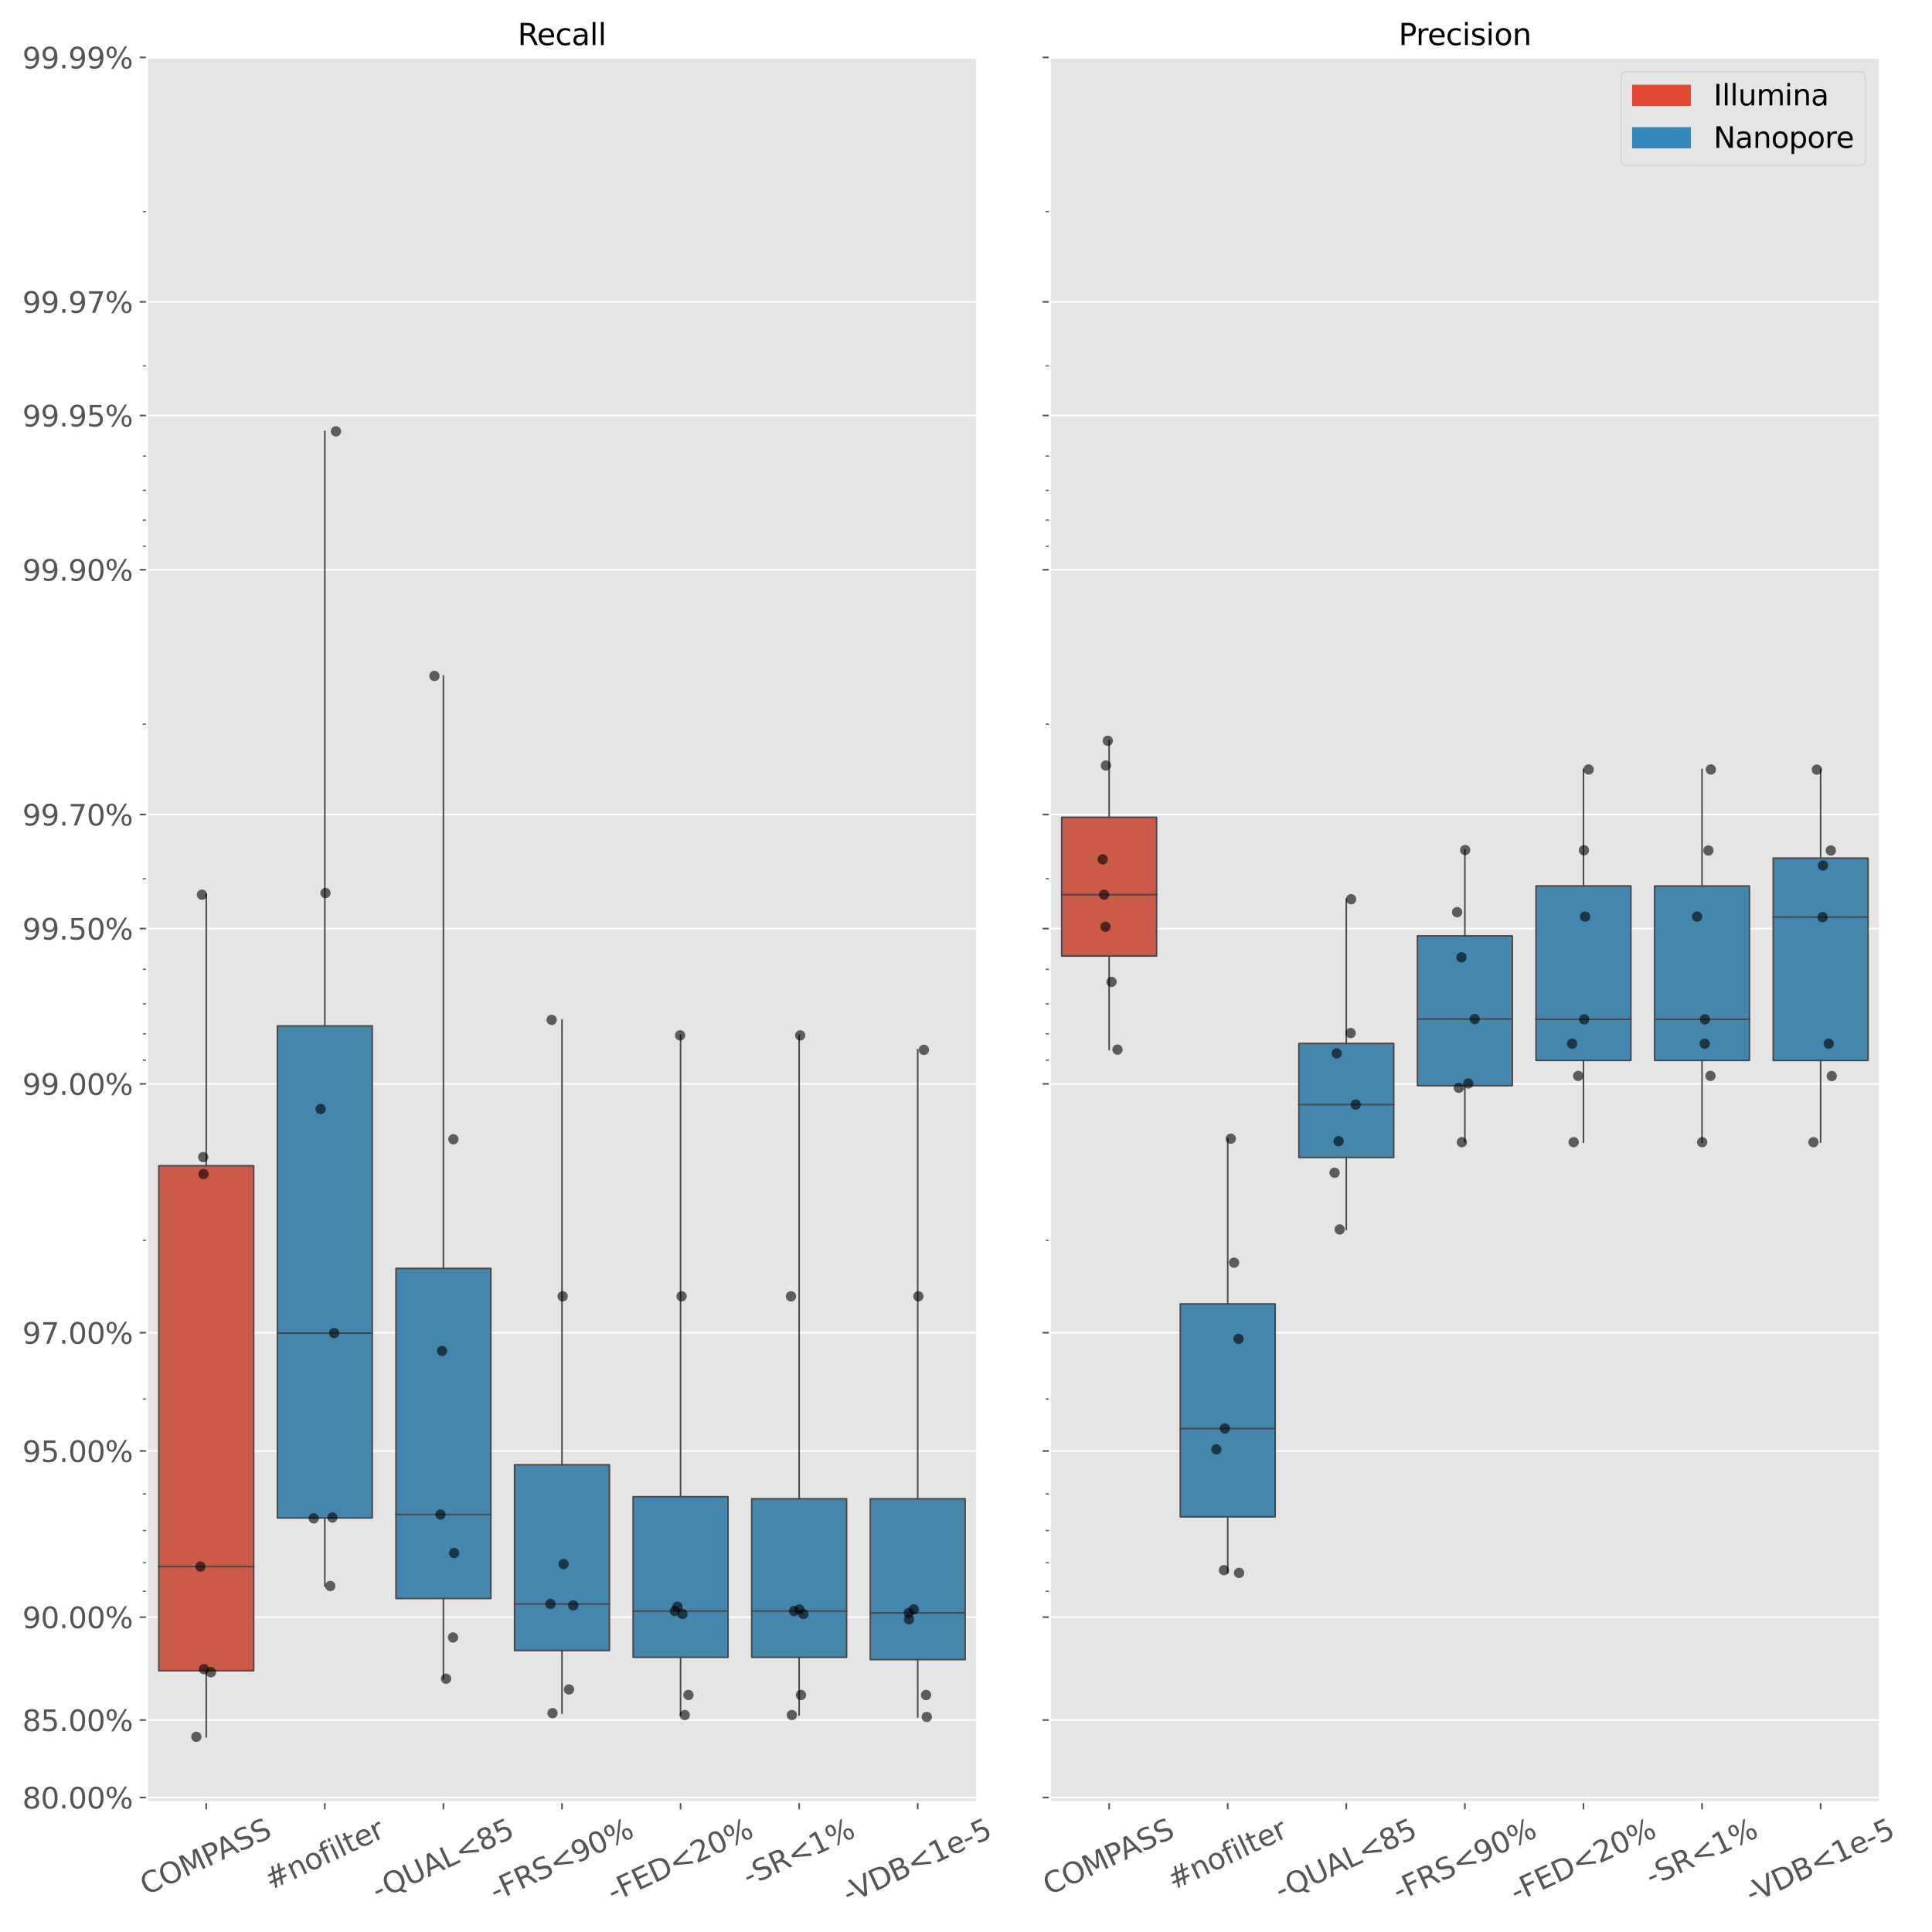 <?xml version="1.0" encoding="utf-8" standalone="no"?>
<!DOCTYPE svg PUBLIC "-//W3C//DTD SVG 1.1//EN"
  "http://www.w3.org/Graphics/SVG/1.1/DTD/svg11.dtd">
<svg height="936pt" version="1.1" viewBox="0 0 936 936" width="936pt" xmlns="http://www.w3.org/2000/svg" xmlns:xlink="http://www.w3.org/1999/xlink">
 <defs>
  <style type="text/css">*{stroke-linecap:butt;stroke-linejoin:round;}</style>
 </defs>
 <g id="figure_1">
  <g id="patch_1">
   <path d="M 0 936 
L 936 936 
L 936 0 
L 0 0 
z
" style="fill:#ffffff;"/>
  </g>
  <g id="axes_1">
   <g id="patch_2">
    <path d="M 71.2 873.066 
L 473.335 873.066 
L 473.335 27.84 
L 71.2 27.84 
z
" style="fill:#e5e5e5;"/>
   </g>
   <g id="matplotlib.axis_1">
    <g id="xtick_1">
     <g id="line2d_1">
      <defs>
       <path d="M 0 0 
L 0 3.5 
" id="m012f58d699" style="stroke:#555555;stroke-width:0.8;"/>
      </defs>
      <g>
       <use style="fill:#555555;stroke:#555555;stroke-width:0.8;" x="99.924" xlink:href="#m012f58d699" y="873.066"/>
      </g>
     </g>
     <g id="text_1">
      <!-- COMPASS -->
      <g style="fill:#555555;" transform="translate(70.843 918.351)rotate(-25)scale(0.14 -0.14)">
       <defs>
        <path d="M 4122 4306 
L 4122 3641 
Q 3803 3938 3442 4084 
Q 3081 4231 2675 4231 
Q 1875 4231 1450 3742 
Q 1025 3253 1025 2328 
Q 1025 1406 1450 917 
Q 1875 428 2675 428 
Q 3081 428 3442 575 
Q 3803 722 4122 1019 
L 4122 359 
Q 3791 134 3420 21 
Q 3050 -91 2638 -91 
Q 1578 -91 968 557 
Q 359 1206 359 2328 
Q 359 3453 968 4101 
Q 1578 4750 2638 4750 
Q 3056 4750 3426 4639 
Q 3797 4528 4122 4306 
z
" id="DejaVuSans-43" transform="scale(0.016)"/>
        <path d="M 2522 4238 
Q 1834 4238 1429 3725 
Q 1025 3213 1025 2328 
Q 1025 1447 1429 934 
Q 1834 422 2522 422 
Q 3209 422 3611 934 
Q 4013 1447 4013 2328 
Q 4013 3213 3611 3725 
Q 3209 4238 2522 4238 
z
M 2522 4750 
Q 3503 4750 4090 4092 
Q 4678 3434 4678 2328 
Q 4678 1225 4090 567 
Q 3503 -91 2522 -91 
Q 1538 -91 948 565 
Q 359 1222 359 2328 
Q 359 3434 948 4092 
Q 1538 4750 2522 4750 
z
" id="DejaVuSans-4f" transform="scale(0.016)"/>
        <path d="M 628 4666 
L 1569 4666 
L 2759 1491 
L 3956 4666 
L 4897 4666 
L 4897 0 
L 4281 0 
L 4281 4097 
L 3078 897 
L 2444 897 
L 1241 4097 
L 1241 0 
L 628 0 
L 628 4666 
z
" id="DejaVuSans-4d" transform="scale(0.016)"/>
        <path d="M 1259 4147 
L 1259 2394 
L 2053 2394 
Q 2494 2394 2734 2622 
Q 2975 2850 2975 3272 
Q 2975 3691 2734 3919 
Q 2494 4147 2053 4147 
L 1259 4147 
z
M 628 4666 
L 2053 4666 
Q 2838 4666 3239 4311 
Q 3641 3956 3641 3272 
Q 3641 2581 3239 2228 
Q 2838 1875 2053 1875 
L 1259 1875 
L 1259 0 
L 628 0 
L 628 4666 
z
" id="DejaVuSans-50" transform="scale(0.016)"/>
        <path d="M 2188 4044 
L 1331 1722 
L 3047 1722 
L 2188 4044 
z
M 1831 4666 
L 2547 4666 
L 4325 0 
L 3669 0 
L 3244 1197 
L 1141 1197 
L 716 0 
L 50 0 
L 1831 4666 
z
" id="DejaVuSans-41" transform="scale(0.016)"/>
        <path d="M 3425 4513 
L 3425 3897 
Q 3066 4069 2747 4153 
Q 2428 4238 2131 4238 
Q 1616 4238 1336 4038 
Q 1056 3838 1056 3469 
Q 1056 3159 1242 3001 
Q 1428 2844 1947 2747 
L 2328 2669 
Q 3034 2534 3370 2195 
Q 3706 1856 3706 1288 
Q 3706 609 3251 259 
Q 2797 -91 1919 -91 
Q 1588 -91 1214 -16 
Q 841 59 441 206 
L 441 856 
Q 825 641 1194 531 
Q 1563 422 1919 422 
Q 2459 422 2753 634 
Q 3047 847 3047 1241 
Q 3047 1584 2836 1778 
Q 2625 1972 2144 2069 
L 1759 2144 
Q 1053 2284 737 2584 
Q 422 2884 422 3419 
Q 422 4038 858 4394 
Q 1294 4750 2059 4750 
Q 2388 4750 2728 4690 
Q 3069 4631 3425 4513 
z
" id="DejaVuSans-53" transform="scale(0.016)"/>
       </defs>
       <use xlink:href="#DejaVuSans-43"/>
       <use x="69.824" xlink:href="#DejaVuSans-4f"/>
       <use x="148.535" xlink:href="#DejaVuSans-4d"/>
       <use x="234.814" xlink:href="#DejaVuSans-50"/>
       <use x="288.742" xlink:href="#DejaVuSans-41"/>
       <use x="357.15" xlink:href="#DejaVuSans-53"/>
       <use x="420.627" xlink:href="#DejaVuSans-53"/>
      </g>
     </g>
    </g>
    <g id="xtick_2">
     <g id="line2d_2">
      <g>
       <use style="fill:#555555;stroke:#555555;stroke-width:0.8;" x="157.372" xlink:href="#m012f58d699" y="873.066"/>
      </g>
     </g>
     <g id="text_2">
      <!-- #nofilter -->
      <g style="fill:#555555;" transform="translate(131.029 915.797)rotate(-25)scale(0.14 -0.14)">
       <defs>
        <path d="M 3272 2816 
L 2363 2816 
L 2100 1772 
L 3016 1772 
L 3272 2816 
z
M 2803 4594 
L 2478 3297 
L 3391 3297 
L 3719 4594 
L 4219 4594 
L 3897 3297 
L 4872 3297 
L 4872 2816 
L 3775 2816 
L 3519 1772 
L 4513 1772 
L 4513 1294 
L 3397 1294 
L 3072 0 
L 2572 0 
L 2894 1294 
L 1978 1294 
L 1656 0 
L 1153 0 
L 1478 1294 
L 494 1294 
L 494 1772 
L 1594 1772 
L 1856 2816 
L 850 2816 
L 850 3297 
L 1978 3297 
L 2297 4594 
L 2803 4594 
z
" id="DejaVuSans-23" transform="scale(0.016)"/>
        <path d="M 3513 2113 
L 3513 0 
L 2938 0 
L 2938 2094 
Q 2938 2591 2744 2837 
Q 2550 3084 2163 3084 
Q 1697 3084 1428 2787 
Q 1159 2491 1159 1978 
L 1159 0 
L 581 0 
L 581 3500 
L 1159 3500 
L 1159 2956 
Q 1366 3272 1645 3428 
Q 1925 3584 2291 3584 
Q 2894 3584 3203 3211 
Q 3513 2838 3513 2113 
z
" id="DejaVuSans-6e" transform="scale(0.016)"/>
        <path d="M 1959 3097 
Q 1497 3097 1228 2736 
Q 959 2375 959 1747 
Q 959 1119 1226 758 
Q 1494 397 1959 397 
Q 2419 397 2687 759 
Q 2956 1122 2956 1747 
Q 2956 2369 2687 2733 
Q 2419 3097 1959 3097 
z
M 1959 3584 
Q 2709 3584 3137 3096 
Q 3566 2609 3566 1747 
Q 3566 888 3137 398 
Q 2709 -91 1959 -91 
Q 1206 -91 779 398 
Q 353 888 353 1747 
Q 353 2609 779 3096 
Q 1206 3584 1959 3584 
z
" id="DejaVuSans-6f" transform="scale(0.016)"/>
        <path d="M 2375 4863 
L 2375 4384 
L 1825 4384 
Q 1516 4384 1395 4259 
Q 1275 4134 1275 3809 
L 1275 3500 
L 2222 3500 
L 2222 3053 
L 1275 3053 
L 1275 0 
L 697 0 
L 697 3053 
L 147 3053 
L 147 3500 
L 697 3500 
L 697 3744 
Q 697 4328 969 4595 
Q 1241 4863 1831 4863 
L 2375 4863 
z
" id="DejaVuSans-66" transform="scale(0.016)"/>
        <path d="M 603 3500 
L 1178 3500 
L 1178 0 
L 603 0 
L 603 3500 
z
M 603 4863 
L 1178 4863 
L 1178 4134 
L 603 4134 
L 603 4863 
z
" id="DejaVuSans-69" transform="scale(0.016)"/>
        <path d="M 603 4863 
L 1178 4863 
L 1178 0 
L 603 0 
L 603 4863 
z
" id="DejaVuSans-6c" transform="scale(0.016)"/>
        <path d="M 1172 4494 
L 1172 3500 
L 2356 3500 
L 2356 3053 
L 1172 3053 
L 1172 1153 
Q 1172 725 1289 603 
Q 1406 481 1766 481 
L 2356 481 
L 2356 0 
L 1766 0 
Q 1100 0 847 248 
Q 594 497 594 1153 
L 594 3053 
L 172 3053 
L 172 3500 
L 594 3500 
L 594 4494 
L 1172 4494 
z
" id="DejaVuSans-74" transform="scale(0.016)"/>
        <path d="M 3597 1894 
L 3597 1613 
L 953 1613 
Q 991 1019 1311 708 
Q 1631 397 2203 397 
Q 2534 397 2845 478 
Q 3156 559 3463 722 
L 3463 178 
Q 3153 47 2828 -22 
Q 2503 -91 2169 -91 
Q 1331 -91 842 396 
Q 353 884 353 1716 
Q 353 2575 817 3079 
Q 1281 3584 2069 3584 
Q 2775 3584 3186 3129 
Q 3597 2675 3597 1894 
z
M 3022 2063 
Q 3016 2534 2758 2815 
Q 2500 3097 2075 3097 
Q 1594 3097 1305 2825 
Q 1016 2553 972 2059 
L 3022 2063 
z
" id="DejaVuSans-65" transform="scale(0.016)"/>
        <path d="M 2631 2963 
Q 2534 3019 2420 3045 
Q 2306 3072 2169 3072 
Q 1681 3072 1420 2755 
Q 1159 2438 1159 1844 
L 1159 0 
L 581 0 
L 581 3500 
L 1159 3500 
L 1159 2956 
Q 1341 3275 1631 3429 
Q 1922 3584 2338 3584 
Q 2397 3584 2469 3576 
Q 2541 3569 2628 3553 
L 2631 2963 
z
" id="DejaVuSans-72" transform="scale(0.016)"/>
       </defs>
       <use xlink:href="#DejaVuSans-23"/>
       <use x="83.789" xlink:href="#DejaVuSans-6e"/>
       <use x="147.168" xlink:href="#DejaVuSans-6f"/>
       <use x="208.35" xlink:href="#DejaVuSans-66"/>
       <use x="243.555" xlink:href="#DejaVuSans-69"/>
       <use x="271.338" xlink:href="#DejaVuSans-6c"/>
       <use x="299.121" xlink:href="#DejaVuSans-74"/>
       <use x="338.33" xlink:href="#DejaVuSans-65"/>
       <use x="399.854" xlink:href="#DejaVuSans-72"/>
      </g>
     </g>
    </g>
    <g id="xtick_3">
     <g id="line2d_3">
      <g>
       <use style="fill:#555555;stroke:#555555;stroke-width:0.8;" x="214.82" xlink:href="#m012f58d699" y="873.066"/>
      </g>
     </g>
     <g id="text_3">
      <!-- -QUAL&lt;85 -->
      <g style="fill:#555555;" transform="translate(183.033 920.875)rotate(-25)scale(0.14 -0.14)">
       <defs>
        <path d="M 313 2009 
L 1997 2009 
L 1997 1497 
L 313 1497 
L 313 2009 
z
" id="DejaVuSans-2d" transform="scale(0.016)"/>
        <path d="M 2522 4238 
Q 1834 4238 1429 3725 
Q 1025 3213 1025 2328 
Q 1025 1447 1429 934 
Q 1834 422 2522 422 
Q 3209 422 3611 934 
Q 4013 1447 4013 2328 
Q 4013 3213 3611 3725 
Q 3209 4238 2522 4238 
z
M 3406 84 
L 4238 -825 
L 3475 -825 
L 2784 -78 
Q 2681 -84 2626 -87 
Q 2572 -91 2522 -91 
Q 1538 -91 948 567 
Q 359 1225 359 2328 
Q 359 3434 948 4092 
Q 1538 4750 2522 4750 
Q 3503 4750 4090 4092 
Q 4678 3434 4678 2328 
Q 4678 1516 4351 937 
Q 4025 359 3406 84 
z
" id="DejaVuSans-51" transform="scale(0.016)"/>
        <path d="M 556 4666 
L 1191 4666 
L 1191 1831 
Q 1191 1081 1462 751 
Q 1734 422 2344 422 
Q 2950 422 3222 751 
Q 3494 1081 3494 1831 
L 3494 4666 
L 4128 4666 
L 4128 1753 
Q 4128 841 3676 375 
Q 3225 -91 2344 -91 
Q 1459 -91 1007 375 
Q 556 841 556 1753 
L 556 4666 
z
" id="DejaVuSans-55" transform="scale(0.016)"/>
        <path d="M 628 4666 
L 1259 4666 
L 1259 531 
L 3531 531 
L 3531 0 
L 628 0 
L 628 4666 
z
" id="DejaVuSans-4c" transform="scale(0.016)"/>
        <path d="M 4684 3150 
L 1459 2003 
L 4684 863 
L 4684 294 
L 678 1747 
L 678 2266 
L 4684 3719 
L 4684 3150 
z
" id="DejaVuSans-3c" transform="scale(0.016)"/>
        <path d="M 2034 2216 
Q 1584 2216 1326 1975 
Q 1069 1734 1069 1313 
Q 1069 891 1326 650 
Q 1584 409 2034 409 
Q 2484 409 2743 651 
Q 3003 894 3003 1313 
Q 3003 1734 2745 1975 
Q 2488 2216 2034 2216 
z
M 1403 2484 
Q 997 2584 770 2862 
Q 544 3141 544 3541 
Q 544 4100 942 4425 
Q 1341 4750 2034 4750 
Q 2731 4750 3128 4425 
Q 3525 4100 3525 3541 
Q 3525 3141 3298 2862 
Q 3072 2584 2669 2484 
Q 3125 2378 3379 2068 
Q 3634 1759 3634 1313 
Q 3634 634 3220 271 
Q 2806 -91 2034 -91 
Q 1263 -91 848 271 
Q 434 634 434 1313 
Q 434 1759 690 2068 
Q 947 2378 1403 2484 
z
M 1172 3481 
Q 1172 3119 1398 2916 
Q 1625 2713 2034 2713 
Q 2441 2713 2670 2916 
Q 2900 3119 2900 3481 
Q 2900 3844 2670 4047 
Q 2441 4250 2034 4250 
Q 1625 4250 1398 4047 
Q 1172 3844 1172 3481 
z
" id="DejaVuSans-38" transform="scale(0.016)"/>
        <path d="M 691 4666 
L 3169 4666 
L 3169 4134 
L 1269 4134 
L 1269 2991 
Q 1406 3038 1543 3061 
Q 1681 3084 1819 3084 
Q 2600 3084 3056 2656 
Q 3513 2228 3513 1497 
Q 3513 744 3044 326 
Q 2575 -91 1722 -91 
Q 1428 -91 1123 -41 
Q 819 9 494 109 
L 494 744 
Q 775 591 1075 516 
Q 1375 441 1709 441 
Q 2250 441 2565 725 
Q 2881 1009 2881 1497 
Q 2881 1984 2565 2268 
Q 2250 2553 1709 2553 
Q 1456 2553 1204 2497 
Q 953 2441 691 2322 
L 691 4666 
z
" id="DejaVuSans-35" transform="scale(0.016)"/>
       </defs>
       <use xlink:href="#DejaVuSans-2d"/>
       <use x="39.709" xlink:href="#DejaVuSans-51"/>
       <use x="118.42" xlink:href="#DejaVuSans-55"/>
       <use x="191.613" xlink:href="#DejaVuSans-41"/>
       <use x="260.021" xlink:href="#DejaVuSans-4c"/>
       <use x="315.734" xlink:href="#DejaVuSans-3c"/>
       <use x="399.523" xlink:href="#DejaVuSans-38"/>
       <use x="463.146" xlink:href="#DejaVuSans-35"/>
      </g>
     </g>
    </g>
    <g id="xtick_4">
     <g id="line2d_4">
      <g>
       <use style="fill:#555555;stroke:#555555;stroke-width:0.8;" x="272.268" xlink:href="#m012f58d699" y="873.066"/>
      </g>
     </g>
     <g id="text_4">
      <!-- -FRS&lt;90% -->
      <g style="fill:#555555;" transform="translate(240.11 921.22)rotate(-25)scale(0.14 -0.14)">
       <defs>
        <path d="M 628 4666 
L 3309 4666 
L 3309 4134 
L 1259 4134 
L 1259 2759 
L 3109 2759 
L 3109 2228 
L 1259 2228 
L 1259 0 
L 628 0 
L 628 4666 
z
" id="DejaVuSans-46" transform="scale(0.016)"/>
        <path d="M 2841 2188 
Q 3044 2119 3236 1894 
Q 3428 1669 3622 1275 
L 4263 0 
L 3584 0 
L 2988 1197 
Q 2756 1666 2539 1819 
Q 2322 1972 1947 1972 
L 1259 1972 
L 1259 0 
L 628 0 
L 628 4666 
L 2053 4666 
Q 2853 4666 3247 4331 
Q 3641 3997 3641 3322 
Q 3641 2881 3436 2590 
Q 3231 2300 2841 2188 
z
M 1259 4147 
L 1259 2491 
L 2053 2491 
Q 2509 2491 2742 2702 
Q 2975 2913 2975 3322 
Q 2975 3731 2742 3939 
Q 2509 4147 2053 4147 
L 1259 4147 
z
" id="DejaVuSans-52" transform="scale(0.016)"/>
        <path d="M 703 97 
L 703 672 
Q 941 559 1184 500 
Q 1428 441 1663 441 
Q 2288 441 2617 861 
Q 2947 1281 2994 2138 
Q 2813 1869 2534 1725 
Q 2256 1581 1919 1581 
Q 1219 1581 811 2004 
Q 403 2428 403 3163 
Q 403 3881 828 4315 
Q 1253 4750 1959 4750 
Q 2769 4750 3195 4129 
Q 3622 3509 3622 2328 
Q 3622 1225 3098 567 
Q 2575 -91 1691 -91 
Q 1453 -91 1209 -44 
Q 966 3 703 97 
z
M 1959 2075 
Q 2384 2075 2632 2365 
Q 2881 2656 2881 3163 
Q 2881 3666 2632 3958 
Q 2384 4250 1959 4250 
Q 1534 4250 1286 3958 
Q 1038 3666 1038 3163 
Q 1038 2656 1286 2365 
Q 1534 2075 1959 2075 
z
" id="DejaVuSans-39" transform="scale(0.016)"/>
        <path d="M 2034 4250 
Q 1547 4250 1301 3770 
Q 1056 3291 1056 2328 
Q 1056 1369 1301 889 
Q 1547 409 2034 409 
Q 2525 409 2770 889 
Q 3016 1369 3016 2328 
Q 3016 3291 2770 3770 
Q 2525 4250 2034 4250 
z
M 2034 4750 
Q 2819 4750 3233 4129 
Q 3647 3509 3647 2328 
Q 3647 1150 3233 529 
Q 2819 -91 2034 -91 
Q 1250 -91 836 529 
Q 422 1150 422 2328 
Q 422 3509 836 4129 
Q 1250 4750 2034 4750 
z
" id="DejaVuSans-30" transform="scale(0.016)"/>
        <path d="M 4653 2053 
Q 4381 2053 4226 1822 
Q 4072 1591 4072 1178 
Q 4072 772 4226 539 
Q 4381 306 4653 306 
Q 4919 306 5073 539 
Q 5228 772 5228 1178 
Q 5228 1588 5073 1820 
Q 4919 2053 4653 2053 
z
M 4653 2450 
Q 5147 2450 5437 2106 
Q 5728 1763 5728 1178 
Q 5728 594 5436 251 
Q 5144 -91 4653 -91 
Q 4153 -91 3862 251 
Q 3572 594 3572 1178 
Q 3572 1766 3864 2108 
Q 4156 2450 4653 2450 
z
M 1428 4353 
Q 1159 4353 1004 4120 
Q 850 3888 850 3481 
Q 850 3069 1003 2837 
Q 1156 2606 1428 2606 
Q 1700 2606 1854 2837 
Q 2009 3069 2009 3481 
Q 2009 3884 1853 4118 
Q 1697 4353 1428 4353 
z
M 4250 4750 
L 4750 4750 
L 1831 -91 
L 1331 -91 
L 4250 4750 
z
M 1428 4750 
Q 1922 4750 2215 4408 
Q 2509 4066 2509 3481 
Q 2509 2891 2217 2550 
Q 1925 2209 1428 2209 
Q 931 2209 642 2551 
Q 353 2894 353 3481 
Q 353 4063 643 4406 
Q 934 4750 1428 4750 
z
" id="DejaVuSans-25" transform="scale(0.016)"/>
       </defs>
       <use xlink:href="#DejaVuSans-2d"/>
       <use x="36.084" xlink:href="#DejaVuSans-46"/>
       <use x="93.604" xlink:href="#DejaVuSans-52"/>
       <use x="163.086" xlink:href="#DejaVuSans-53"/>
       <use x="226.562" xlink:href="#DejaVuSans-3c"/>
       <use x="310.352" xlink:href="#DejaVuSans-39"/>
       <use x="373.975" xlink:href="#DejaVuSans-30"/>
       <use x="437.598" xlink:href="#DejaVuSans-25"/>
      </g>
     </g>
    </g>
    <g id="xtick_5">
     <g id="line2d_5">
      <g>
       <use style="fill:#555555;stroke:#555555;stroke-width:0.8;" x="329.716" xlink:href="#m012f58d699" y="873.066"/>
      </g>
     </g>
     <g id="text_5">
      <!-- -FED&lt;20% -->
      <g style="fill:#555555;" transform="translate(297.1 921.648)rotate(-25)scale(0.14 -0.14)">
       <defs>
        <path d="M 628 4666 
L 3578 4666 
L 3578 4134 
L 1259 4134 
L 1259 2753 
L 3481 2753 
L 3481 2222 
L 1259 2222 
L 1259 531 
L 3634 531 
L 3634 0 
L 628 0 
L 628 4666 
z
" id="DejaVuSans-45" transform="scale(0.016)"/>
        <path d="M 1259 4147 
L 1259 519 
L 2022 519 
Q 2988 519 3436 956 
Q 3884 1394 3884 2338 
Q 3884 3275 3436 3711 
Q 2988 4147 2022 4147 
L 1259 4147 
z
M 628 4666 
L 1925 4666 
Q 3281 4666 3915 4102 
Q 4550 3538 4550 2338 
Q 4550 1131 3912 565 
Q 3275 0 1925 0 
L 628 0 
L 628 4666 
z
" id="DejaVuSans-44" transform="scale(0.016)"/>
        <path d="M 1228 531 
L 3431 531 
L 3431 0 
L 469 0 
L 469 531 
Q 828 903 1448 1529 
Q 2069 2156 2228 2338 
Q 2531 2678 2651 2914 
Q 2772 3150 2772 3378 
Q 2772 3750 2511 3984 
Q 2250 4219 1831 4219 
Q 1534 4219 1204 4116 
Q 875 4013 500 3803 
L 500 4441 
Q 881 4594 1212 4672 
Q 1544 4750 1819 4750 
Q 2544 4750 2975 4387 
Q 3406 4025 3406 3419 
Q 3406 3131 3298 2873 
Q 3191 2616 2906 2266 
Q 2828 2175 2409 1742 
Q 1991 1309 1228 531 
z
" id="DejaVuSans-32" transform="scale(0.016)"/>
       </defs>
       <use xlink:href="#DejaVuSans-2d"/>
       <use x="36.084" xlink:href="#DejaVuSans-46"/>
       <use x="93.604" xlink:href="#DejaVuSans-45"/>
       <use x="156.787" xlink:href="#DejaVuSans-44"/>
       <use x="233.789" xlink:href="#DejaVuSans-3c"/>
       <use x="317.578" xlink:href="#DejaVuSans-32"/>
       <use x="381.201" xlink:href="#DejaVuSans-30"/>
       <use x="444.824" xlink:href="#DejaVuSans-25"/>
      </g>
     </g>
    </g>
    <g id="xtick_6">
     <g id="line2d_6">
      <g>
       <use style="fill:#555555;stroke:#555555;stroke-width:0.8;" x="387.164" xlink:href="#m012f58d699" y="873.066"/>
      </g>
     </g>
     <g id="text_6">
      <!-- -SR&lt;1% -->
      <g style="fill:#555555;" transform="translate(362.691 914.053)rotate(-25)scale(0.14 -0.14)">
       <defs>
        <path d="M 794 531 
L 1825 531 
L 1825 4091 
L 703 3866 
L 703 4441 
L 1819 4666 
L 2450 4666 
L 2450 531 
L 3481 531 
L 3481 0 
L 794 0 
L 794 531 
z
" id="DejaVuSans-31" transform="scale(0.016)"/>
       </defs>
       <use xlink:href="#DejaVuSans-2d"/>
       <use x="36.084" xlink:href="#DejaVuSans-53"/>
       <use x="99.561" xlink:href="#DejaVuSans-52"/>
       <use x="169.043" xlink:href="#DejaVuSans-3c"/>
       <use x="252.832" xlink:href="#DejaVuSans-31"/>
       <use x="316.455" xlink:href="#DejaVuSans-25"/>
      </g>
     </g>
    </g>
    <g id="xtick_7">
     <g id="line2d_7">
      <g>
       <use style="fill:#555555;stroke:#555555;stroke-width:0.8;" x="444.611" xlink:href="#m012f58d699" y="873.066"/>
      </g>
     </g>
     <g id="text_7">
      <!-- -VDB&lt;1e-5 -->
      <g style="fill:#555555;" transform="translate(411.169 922.419)rotate(-25)scale(0.14 -0.14)">
       <defs>
        <path d="M 1831 0 
L 50 4666 
L 709 4666 
L 2188 738 
L 3669 4666 
L 4325 4666 
L 2547 0 
L 1831 0 
z
" id="DejaVuSans-56" transform="scale(0.016)"/>
        <path d="M 1259 2228 
L 1259 519 
L 2272 519 
Q 2781 519 3026 730 
Q 3272 941 3272 1375 
Q 3272 1813 3026 2020 
Q 2781 2228 2272 2228 
L 1259 2228 
z
M 1259 4147 
L 1259 2741 
L 2194 2741 
Q 2656 2741 2882 2914 
Q 3109 3088 3109 3444 
Q 3109 3797 2882 3972 
Q 2656 4147 2194 4147 
L 1259 4147 
z
M 628 4666 
L 2241 4666 
Q 2963 4666 3353 4366 
Q 3744 4066 3744 3513 
Q 3744 3084 3544 2831 
Q 3344 2578 2956 2516 
Q 3422 2416 3680 2098 
Q 3938 1781 3938 1306 
Q 3938 681 3513 340 
Q 3088 0 2303 0 
L 628 0 
L 628 4666 
z
" id="DejaVuSans-42" transform="scale(0.016)"/>
       </defs>
       <use xlink:href="#DejaVuSans-2d"/>
       <use x="30.209" xlink:href="#DejaVuSans-56"/>
       <use x="98.617" xlink:href="#DejaVuSans-44"/>
       <use x="175.619" xlink:href="#DejaVuSans-42"/>
       <use x="244.223" xlink:href="#DejaVuSans-3c"/>
       <use x="328.012" xlink:href="#DejaVuSans-31"/>
       <use x="391.635" xlink:href="#DejaVuSans-65"/>
       <use x="453.158" xlink:href="#DejaVuSans-2d"/>
       <use x="489.242" xlink:href="#DejaVuSans-35"/>
      </g>
     </g>
    </g>
   </g>
   <g id="matplotlib.axis_2">
    <g id="ytick_1">
     <g id="line2d_8">
      <path clip-path="url(#p32c3b33515)" d="M 71.2 870.847 
L 473.335 870.847 
" style="fill:none;stroke:#ffffff;stroke-linecap:square;stroke-width:0.8;"/>
     </g>
     <g id="line2d_9">
      <defs>
       <path d="M 0 0 
L -3.5 0 
" id="mcbef76ac07" style="stroke:#555555;stroke-width:0.8;"/>
      </defs>
      <g>
       <use style="fill:#555555;stroke:#555555;stroke-width:0.8;" x="71.2" xlink:href="#mcbef76ac07" y="870.847"/>
      </g>
     </g>
     <g id="text_8">
      <!-- 80.00% -->
      <g style="fill:#555555;" transform="translate(10.818 876.166)scale(0.14 -0.14)">
       <defs>
        <path d="M 684 794 
L 1344 794 
L 1344 0 
L 684 0 
L 684 794 
z
" id="DejaVuSans-2e" transform="scale(0.016)"/>
       </defs>
       <use xlink:href="#DejaVuSans-38"/>
       <use x="63.623" xlink:href="#DejaVuSans-30"/>
       <use x="127.246" xlink:href="#DejaVuSans-2e"/>
       <use x="159.033" xlink:href="#DejaVuSans-30"/>
       <use x="222.656" xlink:href="#DejaVuSans-30"/>
       <use x="286.279" xlink:href="#DejaVuSans-25"/>
      </g>
     </g>
    </g>
    <g id="ytick_2">
     <g id="line2d_10">
      <path clip-path="url(#p32c3b33515)" d="M 71.2 833.318 
L 473.335 833.318 
" style="fill:none;stroke:#ffffff;stroke-linecap:square;stroke-width:0.8;"/>
     </g>
     <g id="line2d_11">
      <g>
       <use style="fill:#555555;stroke:#555555;stroke-width:0.8;" x="71.2" xlink:href="#mcbef76ac07" y="833.318"/>
      </g>
     </g>
     <g id="text_9">
      <!-- 85.00% -->
      <g style="fill:#555555;" transform="translate(10.818 838.637)scale(0.14 -0.14)">
       <use xlink:href="#DejaVuSans-38"/>
       <use x="63.623" xlink:href="#DejaVuSans-35"/>
       <use x="127.246" xlink:href="#DejaVuSans-2e"/>
       <use x="159.033" xlink:href="#DejaVuSans-30"/>
       <use x="222.656" xlink:href="#DejaVuSans-30"/>
       <use x="286.279" xlink:href="#DejaVuSans-25"/>
      </g>
     </g>
    </g>
    <g id="ytick_3">
     <g id="line2d_12">
      <path clip-path="url(#p32c3b33515)" d="M 71.2 783.471 
L 473.335 783.471 
" style="fill:none;stroke:#ffffff;stroke-linecap:square;stroke-width:0.8;"/>
     </g>
     <g id="line2d_13">
      <g>
       <use style="fill:#555555;stroke:#555555;stroke-width:0.8;" x="71.2" xlink:href="#mcbef76ac07" y="783.471"/>
      </g>
     </g>
     <g id="text_10">
      <!-- 90.00% -->
      <g style="fill:#555555;" transform="translate(10.818 788.79)scale(0.14 -0.14)">
       <use xlink:href="#DejaVuSans-39"/>
       <use x="63.623" xlink:href="#DejaVuSans-30"/>
       <use x="127.246" xlink:href="#DejaVuSans-2e"/>
       <use x="159.033" xlink:href="#DejaVuSans-30"/>
       <use x="222.656" xlink:href="#DejaVuSans-30"/>
       <use x="286.279" xlink:href="#DejaVuSans-25"/>
      </g>
     </g>
    </g>
    <g id="ytick_4">
     <g id="line2d_14">
      <path clip-path="url(#p32c3b33515)" d="M 71.2 702.961 
L 473.335 702.961 
" style="fill:none;stroke:#ffffff;stroke-linecap:square;stroke-width:0.8;"/>
     </g>
     <g id="line2d_15">
      <g>
       <use style="fill:#555555;stroke:#555555;stroke-width:0.8;" x="71.2" xlink:href="#mcbef76ac07" y="702.961"/>
      </g>
     </g>
     <g id="text_11">
      <!-- 95.00% -->
      <g style="fill:#555555;" transform="translate(10.818 708.28)scale(0.14 -0.14)">
       <use xlink:href="#DejaVuSans-39"/>
       <use x="63.623" xlink:href="#DejaVuSans-35"/>
       <use x="127.246" xlink:href="#DejaVuSans-2e"/>
       <use x="159.033" xlink:href="#DejaVuSans-30"/>
       <use x="222.656" xlink:href="#DejaVuSans-30"/>
       <use x="286.279" xlink:href="#DejaVuSans-25"/>
      </g>
     </g>
    </g>
    <g id="ytick_5">
     <g id="line2d_16">
      <path clip-path="url(#p32c3b33515)" d="M 71.2 645.676 
L 473.335 645.676 
" style="fill:none;stroke:#ffffff;stroke-linecap:square;stroke-width:0.8;"/>
     </g>
     <g id="line2d_17">
      <g>
       <use style="fill:#555555;stroke:#555555;stroke-width:0.8;" x="71.2" xlink:href="#mcbef76ac07" y="645.676"/>
      </g>
     </g>
     <g id="text_12">
      <!-- 97.00% -->
      <g style="fill:#555555;" transform="translate(10.818 650.995)scale(0.14 -0.14)">
       <defs>
        <path d="M 525 4666 
L 3525 4666 
L 3525 4397 
L 1831 0 
L 1172 0 
L 2766 4134 
L 525 4134 
L 525 4666 
z
" id="DejaVuSans-37" transform="scale(0.016)"/>
       </defs>
       <use xlink:href="#DejaVuSans-39"/>
       <use x="63.623" xlink:href="#DejaVuSans-37"/>
       <use x="127.246" xlink:href="#DejaVuSans-2e"/>
       <use x="159.033" xlink:href="#DejaVuSans-30"/>
       <use x="222.656" xlink:href="#DejaVuSans-30"/>
       <use x="286.279" xlink:href="#DejaVuSans-25"/>
      </g>
     </g>
    </g>
    <g id="ytick_6">
     <g id="line2d_18">
      <path clip-path="url(#p32c3b33515)" d="M 71.2 525.105 
L 473.335 525.105 
" style="fill:none;stroke:#ffffff;stroke-linecap:square;stroke-width:0.8;"/>
     </g>
     <g id="line2d_19">
      <g>
       <use style="fill:#555555;stroke:#555555;stroke-width:0.8;" x="71.2" xlink:href="#mcbef76ac07" y="525.105"/>
      </g>
     </g>
     <g id="text_13">
      <!-- 99.00% -->
      <g style="fill:#555555;" transform="translate(10.818 530.424)scale(0.14 -0.14)">
       <use xlink:href="#DejaVuSans-39"/>
       <use x="63.623" xlink:href="#DejaVuSans-39"/>
       <use x="127.246" xlink:href="#DejaVuSans-2e"/>
       <use x="159.033" xlink:href="#DejaVuSans-30"/>
       <use x="222.656" xlink:href="#DejaVuSans-30"/>
       <use x="286.279" xlink:href="#DejaVuSans-25"/>
      </g>
     </g>
    </g>
    <g id="ytick_7">
     <g id="line2d_20">
      <path clip-path="url(#p32c3b33515)" d="M 71.2 449.878 
L 473.335 449.878 
" style="fill:none;stroke:#ffffff;stroke-linecap:square;stroke-width:0.8;"/>
     </g>
     <g id="line2d_21">
      <g>
       <use style="fill:#555555;stroke:#555555;stroke-width:0.8;" x="71.2" xlink:href="#mcbef76ac07" y="449.878"/>
      </g>
     </g>
     <g id="text_14">
      <!-- 99.50% -->
      <g style="fill:#555555;" transform="translate(10.818 455.197)scale(0.14 -0.14)">
       <use xlink:href="#DejaVuSans-39"/>
       <use x="63.623" xlink:href="#DejaVuSans-39"/>
       <use x="127.246" xlink:href="#DejaVuSans-2e"/>
       <use x="159.033" xlink:href="#DejaVuSans-35"/>
       <use x="222.656" xlink:href="#DejaVuSans-30"/>
       <use x="286.279" xlink:href="#DejaVuSans-25"/>
      </g>
     </g>
    </g>
    <g id="ytick_8">
     <g id="line2d_22">
      <path clip-path="url(#p32c3b33515)" d="M 71.2 394.622 
L 473.335 394.622 
" style="fill:none;stroke:#ffffff;stroke-linecap:square;stroke-width:0.8;"/>
     </g>
     <g id="line2d_23">
      <g>
       <use style="fill:#555555;stroke:#555555;stroke-width:0.8;" x="71.2" xlink:href="#mcbef76ac07" y="394.622"/>
      </g>
     </g>
     <g id="text_15">
      <!-- 99.70% -->
      <g style="fill:#555555;" transform="translate(10.818 399.941)scale(0.14 -0.14)">
       <use xlink:href="#DejaVuSans-39"/>
       <use x="63.623" xlink:href="#DejaVuSans-39"/>
       <use x="127.246" xlink:href="#DejaVuSans-2e"/>
       <use x="159.033" xlink:href="#DejaVuSans-37"/>
       <use x="222.656" xlink:href="#DejaVuSans-30"/>
       <use x="286.279" xlink:href="#DejaVuSans-25"/>
      </g>
     </g>
    </g>
    <g id="ytick_9">
     <g id="line2d_24">
      <path clip-path="url(#p32c3b33515)" d="M 71.2 276.034 
L 473.335 276.034 
" style="fill:none;stroke:#ffffff;stroke-linecap:square;stroke-width:0.8;"/>
     </g>
     <g id="line2d_25">
      <g>
       <use style="fill:#555555;stroke:#555555;stroke-width:0.8;" x="71.2" xlink:href="#mcbef76ac07" y="276.034"/>
      </g>
     </g>
     <g id="text_16">
      <!-- 99.90% -->
      <g style="fill:#555555;" transform="translate(10.818 281.353)scale(0.14 -0.14)">
       <use xlink:href="#DejaVuSans-39"/>
       <use x="63.623" xlink:href="#DejaVuSans-39"/>
       <use x="127.246" xlink:href="#DejaVuSans-2e"/>
       <use x="159.033" xlink:href="#DejaVuSans-39"/>
       <use x="222.656" xlink:href="#DejaVuSans-30"/>
       <use x="286.279" xlink:href="#DejaVuSans-25"/>
      </g>
     </g>
    </g>
    <g id="ytick_10">
     <g id="line2d_26">
      <path clip-path="url(#p32c3b33515)" d="M 71.2 201.295 
L 473.335 201.295 
" style="fill:none;stroke:#ffffff;stroke-linecap:square;stroke-width:0.8;"/>
     </g>
     <g id="line2d_27">
      <g>
       <use style="fill:#555555;stroke:#555555;stroke-width:0.8;" x="71.2" xlink:href="#mcbef76ac07" y="201.295"/>
      </g>
     </g>
     <g id="text_17">
      <!-- 99.95% -->
      <g style="fill:#555555;" transform="translate(10.818 206.614)scale(0.14 -0.14)">
       <use xlink:href="#DejaVuSans-39"/>
       <use x="63.623" xlink:href="#DejaVuSans-39"/>
       <use x="127.246" xlink:href="#DejaVuSans-2e"/>
       <use x="159.033" xlink:href="#DejaVuSans-39"/>
       <use x="222.656" xlink:href="#DejaVuSans-35"/>
       <use x="286.279" xlink:href="#DejaVuSans-25"/>
      </g>
     </g>
    </g>
    <g id="ytick_11">
     <g id="line2d_28">
      <path clip-path="url(#p32c3b33515)" d="M 71.2 146.234 
L 473.335 146.234 
" style="fill:none;stroke:#ffffff;stroke-linecap:square;stroke-width:0.8;"/>
     </g>
     <g id="line2d_29">
      <g>
       <use style="fill:#555555;stroke:#555555;stroke-width:0.8;" x="71.2" xlink:href="#mcbef76ac07" y="146.234"/>
      </g>
     </g>
     <g id="text_18">
      <!-- 99.97% -->
      <g style="fill:#555555;" transform="translate(10.818 151.553)scale(0.14 -0.14)">
       <use xlink:href="#DejaVuSans-39"/>
       <use x="63.623" xlink:href="#DejaVuSans-39"/>
       <use x="127.246" xlink:href="#DejaVuSans-2e"/>
       <use x="159.033" xlink:href="#DejaVuSans-39"/>
       <use x="222.656" xlink:href="#DejaVuSans-37"/>
       <use x="286.279" xlink:href="#DejaVuSans-25"/>
      </g>
     </g>
    </g>
    <g id="ytick_12">
     <g id="line2d_30">
      <path clip-path="url(#p32c3b33515)" d="M 71.2 27.84 
L 473.335 27.84 
" style="fill:none;stroke:#ffffff;stroke-linecap:square;stroke-width:0.8;"/>
     </g>
     <g id="line2d_31">
      <g>
       <use style="fill:#555555;stroke:#555555;stroke-width:0.8;" x="71.2" xlink:href="#mcbef76ac07" y="27.84"/>
      </g>
     </g>
     <g id="text_19">
      <!-- 99.99% -->
      <g style="fill:#555555;" transform="translate(10.818 33.159)scale(0.14 -0.14)">
       <use xlink:href="#DejaVuSans-39"/>
       <use x="63.623" xlink:href="#DejaVuSans-39"/>
       <use x="127.246" xlink:href="#DejaVuSans-2e"/>
       <use x="159.033" xlink:href="#DejaVuSans-39"/>
       <use x="222.656" xlink:href="#DejaVuSans-39"/>
       <use x="286.279" xlink:href="#DejaVuSans-25"/>
      </g>
     </g>
    </g>
    <g id="ytick_13">
     <g id="line2d_32">
      <defs>
       <path d="M 0 0 
L -2 0 
" id="m8eab0e5dc3" style="stroke:#555555;stroke-width:0.6;"/>
      </defs>
      <g>
       <use style="fill:#555555;stroke:#555555;stroke-width:0.6;" x="71.2" xlink:href="#m8eab0e5dc3" y="770.928"/>
      </g>
     </g>
    </g>
    <g id="ytick_14">
     <g id="line2d_33">
      <g>
       <use style="fill:#555555;stroke:#555555;stroke-width:0.6;" x="71.2" xlink:href="#m8eab0e5dc3" y="757.06"/>
      </g>
     </g>
    </g>
    <g id="ytick_15">
     <g id="line2d_34">
      <g>
       <use style="fill:#555555;stroke:#555555;stroke-width:0.6;" x="71.2" xlink:href="#m8eab0e5dc3" y="741.508"/>
      </g>
     </g>
    </g>
    <g id="ytick_16">
     <g id="line2d_35">
      <g>
       <use style="fill:#555555;stroke:#555555;stroke-width:0.6;" x="71.2" xlink:href="#m8eab0e5dc3" y="723.746"/>
      </g>
     </g>
    </g>
    <g id="ytick_17">
     <g id="line2d_36">
      <g>
       <use style="fill:#555555;stroke:#555555;stroke-width:0.6;" x="71.2" xlink:href="#m8eab0e5dc3" y="677.79"/>
      </g>
     </g>
    </g>
    <g id="ytick_18">
     <g id="line2d_37">
      <g>
       <use style="fill:#555555;stroke:#555555;stroke-width:0.6;" x="71.2" xlink:href="#m8eab0e5dc3" y="600.884"/>
      </g>
     </g>
    </g>
    <g id="ytick_19">
     <g id="line2d_38">
      <g>
       <use style="fill:#555555;stroke:#555555;stroke-width:0.6;" x="71.2" xlink:href="#m8eab0e5dc3" y="513.644"/>
      </g>
     </g>
    </g>
    <g id="ytick_20">
     <g id="line2d_39">
      <g>
       <use style="fill:#555555;stroke:#555555;stroke-width:0.6;" x="71.2" xlink:href="#m8eab0e5dc3" y="500.845"/>
      </g>
     </g>
    </g>
    <g id="ytick_21">
     <g id="line2d_40">
      <g>
       <use style="fill:#555555;stroke:#555555;stroke-width:0.6;" x="71.2" xlink:href="#m8eab0e5dc3" y="486.349"/>
      </g>
     </g>
    </g>
    <g id="ytick_22">
     <g id="line2d_41">
      <g>
       <use style="fill:#555555;stroke:#555555;stroke-width:0.6;" x="71.2" xlink:href="#m8eab0e5dc3" y="469.631"/>
      </g>
     </g>
    </g>
    <g id="ytick_23">
     <g id="line2d_42">
      <g>
       <use style="fill:#555555;stroke:#555555;stroke-width:0.6;" x="71.2" xlink:href="#m8eab0e5dc3" y="425.727"/>
      </g>
     </g>
    </g>
    <g id="ytick_24">
     <g id="line2d_43">
      <g>
       <use style="fill:#555555;stroke:#555555;stroke-width:0.6;" x="71.2" xlink:href="#m8eab0e5dc3" y="350.826"/>
      </g>
     </g>
    </g>
    <g id="ytick_25">
     <g id="line2d_44">
      <g>
       <use style="fill:#555555;stroke:#555555;stroke-width:0.6;" x="71.2" xlink:href="#m8eab0e5dc3" y="264.671"/>
      </g>
     </g>
    </g>
    <g id="ytick_26">
     <g id="line2d_45">
      <g>
       <use style="fill:#555555;stroke:#555555;stroke-width:0.6;" x="71.2" xlink:href="#m8eab0e5dc3" y="251.969"/>
      </g>
     </g>
    </g>
    <g id="ytick_27">
     <g id="line2d_46">
      <g>
       <use style="fill:#555555;stroke:#555555;stroke-width:0.6;" x="71.2" xlink:href="#m8eab0e5dc3" y="237.571"/>
      </g>
     </g>
    </g>
    <g id="ytick_28">
     <g id="line2d_47">
      <g>
       <use style="fill:#555555;stroke:#555555;stroke-width:0.6;" x="71.2" xlink:href="#m8eab0e5dc3" y="220.951"/>
      </g>
     </g>
    </g>
    <g id="ytick_29">
     <g id="line2d_48">
      <g>
       <use style="fill:#555555;stroke:#555555;stroke-width:0.6;" x="71.2" xlink:href="#m8eab0e5dc3" y="177.241"/>
      </g>
     </g>
    </g>
    <g id="ytick_30">
     <g id="line2d_49">
      <g>
       <use style="fill:#555555;stroke:#555555;stroke-width:0.6;" x="71.2" xlink:href="#m8eab0e5dc3" y="102.535"/>
      </g>
     </g>
    </g>
   </g>
   <g id="patch_3">
    <path clip-path="url(#p32c3b33515)" d="M 76.945 809.405 
L 122.903 809.405 
L 122.903 564.761 
L 76.945 564.761 
L 76.945 809.405 
z
" style="fill:#cc5a49;stroke:#484848;stroke-linejoin:miter;stroke-width:0.75;"/>
   </g>
   <g id="patch_4">
    <path clip-path="url(#p32c3b33515)" d="M 134.393 735.4 
L 180.351 735.4 
L 180.351 497.018 
L 134.393 497.018 
L 134.393 735.4 
z
" style="fill:#4586ac;stroke:#484848;stroke-linejoin:miter;stroke-width:0.75;"/>
   </g>
   <g id="patch_5">
    <path clip-path="url(#p32c3b33515)" d="M 191.841 774.425 
L 237.799 774.425 
L 237.799 614.519 
L 191.841 614.519 
L 191.841 774.425 
z
" style="fill:#4586ac;stroke:#484848;stroke-linejoin:miter;stroke-width:0.75;"/>
   </g>
   <g id="patch_6">
    <path clip-path="url(#p32c3b33515)" d="M 249.289 799.614 
L 295.247 799.614 
L 295.247 709.643 
L 249.289 709.643 
L 249.289 799.614 
z
" style="fill:#4586ac;stroke:#484848;stroke-linejoin:miter;stroke-width:0.75;"/>
   </g>
   <g id="patch_7">
    <path clip-path="url(#p32c3b33515)" d="M 306.736 802.916 
L 352.695 802.916 
L 352.695 725.107 
L 306.736 725.107 
L 306.736 802.916 
z
" style="fill:#4586ac;stroke:#484848;stroke-linejoin:miter;stroke-width:0.75;"/>
   </g>
   <g id="patch_8">
    <path clip-path="url(#p32c3b33515)" d="M 364.184 802.916 
L 410.143 802.916 
L 410.143 726.109 
L 364.184 726.109 
L 364.184 802.916 
z
" style="fill:#4586ac;stroke:#484848;stroke-linejoin:miter;stroke-width:0.75;"/>
   </g>
   <g id="patch_9">
    <path clip-path="url(#p32c3b33515)" d="M 421.632 804.027 
L 467.591 804.027 
L 467.591 726.109 
L 421.632 726.109 
L 421.632 804.027 
z
" style="fill:#4586ac;stroke:#484848;stroke-linejoin:miter;stroke-width:0.75;"/>
   </g>
   <g id="line2d_50">
    <path clip-path="url(#p32c3b33515)" d="M 99.924 809.405 
L 99.924 841.443 
" style="fill:none;stroke:#484848;stroke-linecap:square;stroke-width:0.75;"/>
   </g>
   <g id="line2d_51">
    <path clip-path="url(#p32c3b33515)" d="M 99.924 564.761 
L 99.924 433.451 
" style="fill:none;stroke:#484848;stroke-linecap:square;stroke-width:0.75;"/>
   </g>
   <g id="line2d_52"/>
   <g id="line2d_53">
    <path clip-path="url(#p32c3b33515)" d="M 157.372 735.4 
L 157.372 768.374 
" style="fill:none;stroke:#484848;stroke-linecap:square;stroke-width:0.75;"/>
   </g>
   <g id="line2d_54">
    <path clip-path="url(#p32c3b33515)" d="M 157.372 497.018 
L 157.372 208.991 
" style="fill:none;stroke:#484848;stroke-linecap:square;stroke-width:0.75;"/>
   </g>
   <g id="line2d_55"/>
   <g id="line2d_56">
    <path clip-path="url(#p32c3b33515)" d="M 214.82 774.425 
L 214.82 813.301 
" style="fill:none;stroke:#484848;stroke-linecap:square;stroke-width:0.75;"/>
   </g>
   <g id="line2d_57">
    <path clip-path="url(#p32c3b33515)" d="M 214.82 614.519 
L 214.82 327.479 
" style="fill:none;stroke:#484848;stroke-linecap:square;stroke-width:0.75;"/>
   </g>
   <g id="line2d_58"/>
   <g id="line2d_59">
    <path clip-path="url(#p32c3b33515)" d="M 272.268 799.614 
L 272.268 829.968 
" style="fill:none;stroke:#484848;stroke-linecap:square;stroke-width:0.75;"/>
   </g>
   <g id="line2d_60">
    <path clip-path="url(#p32c3b33515)" d="M 272.268 709.643 
L 272.268 494.111 
" style="fill:none;stroke:#484848;stroke-linecap:square;stroke-width:0.75;"/>
   </g>
   <g id="line2d_61"/>
   <g id="line2d_62">
    <path clip-path="url(#p32c3b33515)" d="M 329.716 802.916 
L 329.716 830.893 
" style="fill:none;stroke:#484848;stroke-linecap:square;stroke-width:0.75;"/>
   </g>
   <g id="line2d_63">
    <path clip-path="url(#p32c3b33515)" d="M 329.716 725.107 
L 329.716 501.603 
" style="fill:none;stroke:#484848;stroke-linecap:square;stroke-width:0.75;"/>
   </g>
   <g id="line2d_64"/>
   <g id="line2d_65">
    <path clip-path="url(#p32c3b33515)" d="M 387.164 802.916 
L 387.164 830.893 
" style="fill:none;stroke:#484848;stroke-linecap:square;stroke-width:0.75;"/>
   </g>
   <g id="line2d_66">
    <path clip-path="url(#p32c3b33515)" d="M 387.164 726.109 
L 387.164 501.603 
" style="fill:none;stroke:#484848;stroke-linecap:square;stroke-width:0.75;"/>
   </g>
   <g id="line2d_67"/>
   <g id="line2d_68">
    <path clip-path="url(#p32c3b33515)" d="M 444.611 804.027 
L 444.611 831.813 
" style="fill:none;stroke:#484848;stroke-linecap:square;stroke-width:0.75;"/>
   </g>
   <g id="line2d_69">
    <path clip-path="url(#p32c3b33515)" d="M 444.611 726.109 
L 444.611 508.614 
" style="fill:none;stroke:#484848;stroke-linecap:square;stroke-width:0.75;"/>
   </g>
   <g id="line2d_70"/>
   <g id="line2d_71">
    <path clip-path="url(#p32c3b33515)" d="M 76.945 758.951 
L 122.903 758.951 
" style="fill:none;stroke:#484848;stroke-linecap:square;stroke-width:0.75;"/>
   </g>
   <g id="line2d_72">
    <path clip-path="url(#p32c3b33515)" d="M 134.393 645.836 
L 180.351 645.836 
" style="fill:none;stroke:#484848;stroke-linecap:square;stroke-width:0.75;"/>
   </g>
   <g id="line2d_73">
    <path clip-path="url(#p32c3b33515)" d="M 191.841 733.742 
L 237.799 733.742 
" style="fill:none;stroke:#484848;stroke-linecap:square;stroke-width:0.75;"/>
   </g>
   <g id="line2d_74">
    <path clip-path="url(#p32c3b33515)" d="M 249.289 777.074 
L 295.247 777.074 
" style="fill:none;stroke:#484848;stroke-linecap:square;stroke-width:0.75;"/>
   </g>
   <g id="line2d_75">
    <path clip-path="url(#p32c3b33515)" d="M 306.736 780.519 
L 352.695 780.519 
" style="fill:none;stroke:#484848;stroke-linecap:square;stroke-width:0.75;"/>
   </g>
   <g id="line2d_76">
    <path clip-path="url(#p32c3b33515)" d="M 364.184 780.519 
L 410.143 780.519 
" style="fill:none;stroke:#484848;stroke-linecap:square;stroke-width:0.75;"/>
   </g>
   <g id="line2d_77">
    <path clip-path="url(#p32c3b33515)" d="M 421.632 781.421 
L 467.591 781.421 
" style="fill:none;stroke:#484848;stroke-linecap:square;stroke-width:0.75;"/>
   </g>
   <g id="patch_10">
    <path d="M 71.2 873.066 
L 71.2 27.84 
" style="fill:none;stroke:#ffffff;stroke-linecap:square;stroke-linejoin:miter;"/>
   </g>
   <g id="patch_11">
    <path d="M 473.335 873.066 
L 473.335 27.84 
" style="fill:none;stroke:#ffffff;stroke-linecap:square;stroke-linejoin:miter;"/>
   </g>
   <g id="patch_12">
    <path d="M 71.2 873.066 
L 473.335 873.066 
" style="fill:none;stroke:#ffffff;stroke-linecap:square;stroke-linejoin:miter;"/>
   </g>
   <g id="patch_13">
    <path d="M 71.2 27.84 
L 473.335 27.84 
" style="fill:none;stroke:#ffffff;stroke-linecap:square;stroke-linejoin:miter;"/>
   </g>
   <g id="PathCollection_1">
    <defs>
     <path d="M 0 2.5 
C 0.663 2.5 1.299 2.237 1.768 1.768 
C 2.237 1.299 2.5 0.663 2.5 -0 
C 2.5 -0.663 2.237 -1.299 1.768 -1.768 
C 1.299 -2.237 0.663 -2.5 0 -2.5 
C -0.663 -2.5 -1.299 -2.237 -1.768 -1.768 
C -2.237 -1.299 -2.5 -0.663 -2.5 0 
C -2.5 0.663 -2.237 1.299 -1.768 1.768 
C -1.299 2.237 -0.663 2.5 0 2.5 
z
" id="C0_0_f6f9074f97"/>
    </defs>
    <g clip-path="url(#p32c3b33515)">
     <use style="fill-opacity:0.6;" x="98.822" xlink:href="#C0_0_f6f9074f97" y="808.654"/>
    </g>
    <g clip-path="url(#p32c3b33515)">
     <use style="fill-opacity:0.6;" x="97.843" xlink:href="#C0_0_f6f9074f97" y="433.451"/>
    </g>
    <g clip-path="url(#p32c3b33515)">
     <use style="fill-opacity:0.6;" x="95.126" xlink:href="#C0_0_f6f9074f97" y="841.443"/>
    </g>
    <g clip-path="url(#p32c3b33515)">
     <use style="fill-opacity:0.6;" x="98.453" xlink:href="#C0_0_f6f9074f97" y="560.579"/>
    </g>
    <g clip-path="url(#p32c3b33515)">
     <use style="fill-opacity:0.6;" x="98.611" xlink:href="#C0_0_f6f9074f97" y="568.79"/>
    </g>
    <g clip-path="url(#p32c3b33515)">
     <use style="fill-opacity:0.6;" x="97.103" xlink:href="#C0_0_f6f9074f97" y="758.951"/>
    </g>
    <g clip-path="url(#p32c3b33515)">
     <use style="fill-opacity:0.6;" x="102.2" xlink:href="#C0_0_f6f9074f97" y="810.152"/>
    </g>
   </g>
   <g id="PathCollection_2">
    <defs>
     <path d="M 0 2.5 
C 0.663 2.5 1.299 2.237 1.768 1.768 
C 2.237 1.299 2.5 0.663 2.5 -0 
C 2.5 -0.663 2.237 -1.299 1.768 -1.768 
C 1.299 -2.237 0.663 -2.5 0 -2.5 
C -0.663 -2.5 -1.299 -2.237 -1.768 -1.768 
C -2.237 -1.299 -2.5 -0.663 -2.5 0 
C -2.5 0.663 -2.237 1.299 -1.768 1.768 
C -1.299 2.237 -0.663 2.5 0 2.5 
z
" id="C1_0_c4e1d3cd74"/>
    </defs>
    <g clip-path="url(#p32c3b33515)">
     <use style="fill-opacity:0.6;" x="161.027" xlink:href="#C1_0_c4e1d3cd74" y="735.19"/>
    </g>
    <g clip-path="url(#p32c3b33515)">
     <use style="fill-opacity:0.6;" x="162.76" xlink:href="#C1_0_c4e1d3cd74" y="208.991"/>
    </g>
    <g clip-path="url(#p32c3b33515)">
     <use style="fill-opacity:0.6;" x="161.891" xlink:href="#C1_0_c4e1d3cd74" y="645.836"/>
    </g>
    <g clip-path="url(#p32c3b33515)">
     <use style="fill-opacity:0.6;" x="155.321" xlink:href="#C1_0_c4e1d3cd74" y="537.272"/>
    </g>
    <g clip-path="url(#p32c3b33515)">
     <use style="fill-opacity:0.6;" x="157.675" xlink:href="#C1_0_c4e1d3cd74" y="432.642"/>
    </g>
    <g clip-path="url(#p32c3b33515)">
     <use style="fill-opacity:0.6;" x="152.023" xlink:href="#C1_0_c4e1d3cd74" y="735.609"/>
    </g>
    <g clip-path="url(#p32c3b33515)">
     <use style="fill-opacity:0.6;" x="159.996" xlink:href="#C1_0_c4e1d3cd74" y="768.374"/>
    </g>
   </g>
   <g id="PathCollection_3">
    <defs>
     <path d="M 0 2.5 
C 0.663 2.5 1.299 2.237 1.768 1.768 
C 2.237 1.299 2.5 0.663 2.5 -0 
C 2.5 -0.663 2.237 -1.299 1.768 -1.768 
C 1.299 -2.237 0.663 -2.5 0 -2.5 
C -0.663 -2.5 -1.299 -2.237 -1.768 -1.768 
C -2.237 -1.299 -2.5 -0.663 -2.5 0 
C -2.5 0.663 -2.237 1.299 -1.768 1.768 
C -1.299 2.237 -0.663 2.5 0 2.5 
z
" id="C2_0_44cf2dfd4f"/>
    </defs>
    <g clip-path="url(#p32c3b33515)">
     <use style="fill-opacity:0.6;" x="219.496" xlink:href="#C2_0_44cf2dfd4f" y="793.307"/>
    </g>
    <g clip-path="url(#p32c3b33515)">
     <use style="fill-opacity:0.6;" x="210.468" xlink:href="#C2_0_44cf2dfd4f" y="327.479"/>
    </g>
    <g clip-path="url(#p32c3b33515)">
     <use style="fill-opacity:0.6;" x="213.423" xlink:href="#C2_0_44cf2dfd4f" y="733.742"/>
    </g>
    <g clip-path="url(#p32c3b33515)">
     <use style="fill-opacity:0.6;" x="214.184" xlink:href="#C2_0_44cf2dfd4f" y="654.514"/>
    </g>
    <g clip-path="url(#p32c3b33515)">
     <use style="fill-opacity:0.6;" x="219.66" xlink:href="#C2_0_44cf2dfd4f" y="551.949"/>
    </g>
    <g clip-path="url(#p32c3b33515)">
     <use style="fill-opacity:0.6;" x="220.021" xlink:href="#C2_0_44cf2dfd4f" y="752.388"/>
    </g>
    <g clip-path="url(#p32c3b33515)">
     <use style="fill-opacity:0.6;" x="216.114" xlink:href="#C2_0_44cf2dfd4f" y="813.301"/>
    </g>
   </g>
   <g id="PathCollection_4">
    <defs>
     <path d="M 0 2.5 
C 0.663 2.5 1.299 2.237 1.768 1.768 
C 2.237 1.299 2.5 0.663 2.5 -0 
C 2.5 -0.663 2.237 -1.299 1.768 -1.768 
C 1.299 -2.237 0.663 -2.5 0 -2.5 
C -0.663 -2.5 -1.299 -2.237 -1.768 -1.768 
C -2.237 -1.299 -2.5 -0.663 -2.5 0 
C -2.5 0.663 -2.237 1.299 -1.768 1.768 
C -1.299 2.237 -0.663 2.5 0 2.5 
z
" id="C3_0_6235635b9f"/>
    </defs>
    <g clip-path="url(#p32c3b33515)">
     <use style="fill-opacity:0.6;" x="275.657" xlink:href="#C3_0_6235635b9f" y="818.49"/>
    </g>
    <g clip-path="url(#p32c3b33515)">
     <use style="fill-opacity:0.6;" x="267.267" xlink:href="#C3_0_6235635b9f" y="494.111"/>
    </g>
    <g clip-path="url(#p32c3b33515)">
     <use style="fill-opacity:0.6;" x="273.05" xlink:href="#C3_0_6235635b9f" y="757.749"/>
    </g>
    <g clip-path="url(#p32c3b33515)">
     <use style="fill-opacity:0.6;" x="266.666" xlink:href="#C3_0_6235635b9f" y="777.074"/>
    </g>
    <g clip-path="url(#p32c3b33515)">
     <use style="fill-opacity:0.6;" x="272.598" xlink:href="#C3_0_6235635b9f" y="628.039"/>
    </g>
    <g clip-path="url(#p32c3b33515)">
     <use style="fill-opacity:0.6;" x="277.705" xlink:href="#C3_0_6235635b9f" y="777.778"/>
    </g>
    <g clip-path="url(#p32c3b33515)">
     <use style="fill-opacity:0.6;" x="267.686" xlink:href="#C3_0_6235635b9f" y="829.968"/>
    </g>
   </g>
   <g id="PathCollection_5">
    <defs>
     <path d="M 0 2.5 
C 0.663 2.5 1.299 2.237 1.768 1.768 
C 2.237 1.299 2.5 0.663 2.5 -0 
C 2.5 -0.663 2.237 -1.299 1.768 -1.768 
C 1.299 -2.237 0.663 -2.5 0 -2.5 
C -0.663 -2.5 -1.299 -2.237 -1.768 -1.768 
C -2.237 -1.299 -2.5 -0.663 -2.5 0 
C -2.5 0.663 -2.237 1.299 -1.768 1.768 
C -1.299 2.237 -0.663 2.5 0 2.5 
z
" id="C4_0_3c7b89f1b0"/>
    </defs>
    <g clip-path="url(#p32c3b33515)">
     <use style="fill-opacity:0.6;" x="333.536" xlink:href="#C4_0_3c7b89f1b0" y="821.182"/>
    </g>
    <g clip-path="url(#p32c3b33515)">
     <use style="fill-opacity:0.6;" x="329.48" xlink:href="#C4_0_3c7b89f1b0" y="501.603"/>
    </g>
    <g clip-path="url(#p32c3b33515)">
     <use style="fill-opacity:0.6;" x="330.628" xlink:href="#C4_0_3c7b89f1b0" y="781.92"/>
    </g>
    <g clip-path="url(#p32c3b33515)">
     <use style="fill-opacity:0.6;" x="328.191" xlink:href="#C4_0_3c7b89f1b0" y="778.405"/>
    </g>
    <g clip-path="url(#p32c3b33515)">
     <use style="fill-opacity:0.6;" x="330.218" xlink:href="#C4_0_3c7b89f1b0" y="628.039"/>
    </g>
    <g clip-path="url(#p32c3b33515)">
     <use style="fill-opacity:0.6;" x="326.999" xlink:href="#C4_0_3c7b89f1b0" y="780.519"/>
    </g>
    <g clip-path="url(#p32c3b33515)">
     <use style="fill-opacity:0.6;" x="331.752" xlink:href="#C4_0_3c7b89f1b0" y="830.893"/>
    </g>
   </g>
   <g id="PathCollection_6">
    <defs>
     <path d="M 0 2.5 
C 0.663 2.5 1.299 2.237 1.768 1.768 
C 2.237 1.299 2.5 0.663 2.5 -0 
C 2.5 -0.663 2.237 -1.299 1.768 -1.768 
C 1.299 -2.237 0.663 -2.5 0 -2.5 
C -0.663 -2.5 -1.299 -2.237 -1.768 -1.768 
C -2.237 -1.299 -2.5 -0.663 -2.5 0 
C -2.5 0.663 -2.237 1.299 -1.768 1.768 
C -1.299 2.237 -0.663 2.5 0 2.5 
z
" id="C5_0_39f96aa960"/>
    </defs>
    <g clip-path="url(#p32c3b33515)">
     <use style="fill-opacity:0.6;" x="388.051" xlink:href="#C5_0_39f96aa960" y="821.182"/>
    </g>
    <g clip-path="url(#p32c3b33515)">
     <use style="fill-opacity:0.6;" x="387.662" xlink:href="#C5_0_39f96aa960" y="501.603"/>
    </g>
    <g clip-path="url(#p32c3b33515)">
     <use style="fill-opacity:0.6;" x="389.222" xlink:href="#C5_0_39f96aa960" y="781.92"/>
    </g>
    <g clip-path="url(#p32c3b33515)">
     <use style="fill-opacity:0.6;" x="387.267" xlink:href="#C5_0_39f96aa960" y="779.723"/>
    </g>
    <g clip-path="url(#p32c3b33515)">
     <use style="fill-opacity:0.6;" x="383.217" xlink:href="#C5_0_39f96aa960" y="628.039"/>
    </g>
    <g clip-path="url(#p32c3b33515)">
     <use style="fill-opacity:0.6;" x="384.696" xlink:href="#C5_0_39f96aa960" y="780.519"/>
    </g>
    <g clip-path="url(#p32c3b33515)">
     <use style="fill-opacity:0.6;" x="383.638" xlink:href="#C5_0_39f96aa960" y="830.893"/>
    </g>
   </g>
   <g id="PathCollection_7">
    <defs>
     <path d="M 0 2.5 
C 0.663 2.5 1.299 2.237 1.768 1.768 
C 2.237 1.299 2.5 0.663 2.5 -0 
C 2.5 -0.663 2.237 -1.299 1.768 -1.768 
C 1.299 -2.237 0.663 -2.5 0 -2.5 
C -0.663 -2.5 -1.299 -2.237 -1.768 -1.768 
C -2.237 -1.299 -2.5 -0.663 -2.5 0 
C -2.5 0.663 -2.237 1.299 -1.768 1.768 
C -1.299 2.237 -0.663 2.5 0 2.5 
z
" id="C6_0_10396e3457"/>
    </defs>
    <g clip-path="url(#p32c3b33515)">
     <use style="fill-opacity:0.6;" x="448.654" xlink:href="#C6_0_10396e3457" y="821.182"/>
    </g>
    <g clip-path="url(#p32c3b33515)">
     <use style="fill-opacity:0.6;" x="447.591" xlink:href="#C6_0_10396e3457" y="508.614"/>
    </g>
    <g clip-path="url(#p32c3b33515)">
     <use style="fill-opacity:0.6;" x="440.357" xlink:href="#C6_0_10396e3457" y="784.495"/>
    </g>
    <g clip-path="url(#p32c3b33515)">
     <use style="fill-opacity:0.6;" x="442.683" xlink:href="#C6_0_10396e3457" y="779.723"/>
    </g>
    <g clip-path="url(#p32c3b33515)">
     <use style="fill-opacity:0.6;" x="444.925" xlink:href="#C6_0_10396e3457" y="628.039"/>
    </g>
    <g clip-path="url(#p32c3b33515)">
     <use style="fill-opacity:0.6;" x="440.27" xlink:href="#C6_0_10396e3457" y="781.421"/>
    </g>
    <g clip-path="url(#p32c3b33515)">
     <use style="fill-opacity:0.6;" x="448.993" xlink:href="#C6_0_10396e3457" y="831.813"/>
    </g>
   </g>
   <g id="text_20">
    <!-- Recall -->
    <g transform="translate(250.787 21.84)scale(0.144 -0.144)">
     <defs>
      <path d="M 3122 3366 
L 3122 2828 
Q 2878 2963 2633 3030 
Q 2388 3097 2138 3097 
Q 1578 3097 1268 2742 
Q 959 2388 959 1747 
Q 959 1106 1268 751 
Q 1578 397 2138 397 
Q 2388 397 2633 464 
Q 2878 531 3122 666 
L 3122 134 
Q 2881 22 2623 -34 
Q 2366 -91 2075 -91 
Q 1284 -91 818 406 
Q 353 903 353 1747 
Q 353 2603 823 3093 
Q 1294 3584 2113 3584 
Q 2378 3584 2631 3529 
Q 2884 3475 3122 3366 
z
" id="DejaVuSans-63" transform="scale(0.016)"/>
      <path d="M 2194 1759 
Q 1497 1759 1228 1600 
Q 959 1441 959 1056 
Q 959 750 1161 570 
Q 1363 391 1709 391 
Q 2188 391 2477 730 
Q 2766 1069 2766 1631 
L 2766 1759 
L 2194 1759 
z
M 3341 1997 
L 3341 0 
L 2766 0 
L 2766 531 
Q 2569 213 2275 61 
Q 1981 -91 1556 -91 
Q 1019 -91 701 211 
Q 384 513 384 1019 
Q 384 1609 779 1909 
Q 1175 2209 1959 2209 
L 2766 2209 
L 2766 2266 
Q 2766 2663 2505 2880 
Q 2244 3097 1772 3097 
Q 1472 3097 1187 3025 
Q 903 2953 641 2809 
L 641 3341 
Q 956 3463 1253 3523 
Q 1550 3584 1831 3584 
Q 2591 3584 2966 3190 
Q 3341 2797 3341 1997 
z
" id="DejaVuSans-61" transform="scale(0.016)"/>
     </defs>
     <use xlink:href="#DejaVuSans-52"/>
     <use x="64.982" xlink:href="#DejaVuSans-65"/>
     <use x="126.506" xlink:href="#DejaVuSans-63"/>
     <use x="181.486" xlink:href="#DejaVuSans-61"/>
     <use x="242.766" xlink:href="#DejaVuSans-6c"/>
     <use x="270.549" xlink:href="#DejaVuSans-6c"/>
    </g>
   </g>
  </g>
  <g id="axes_2">
   <g id="patch_14">
    <path d="M 508.625 873.066 
L 910.76 873.066 
L 910.76 27.84 
L 508.625 27.84 
z
" style="fill:#e5e5e5;"/>
   </g>
   <g id="matplotlib.axis_3">
    <g id="xtick_8">
     <g id="line2d_78">
      <g>
       <use style="fill:#555555;stroke:#555555;stroke-width:0.8;" x="537.348" xlink:href="#m012f58d699" y="873.066"/>
      </g>
     </g>
     <g id="text_21">
      <!-- COMPASS -->
      <g style="fill:#555555;" transform="translate(508.267 918.351)rotate(-25)scale(0.14 -0.14)">
       <use xlink:href="#DejaVuSans-43"/>
       <use x="69.824" xlink:href="#DejaVuSans-4f"/>
       <use x="148.535" xlink:href="#DejaVuSans-4d"/>
       <use x="234.814" xlink:href="#DejaVuSans-50"/>
       <use x="288.742" xlink:href="#DejaVuSans-41"/>
       <use x="357.15" xlink:href="#DejaVuSans-53"/>
       <use x="420.627" xlink:href="#DejaVuSans-53"/>
      </g>
     </g>
    </g>
    <g id="xtick_9">
     <g id="line2d_79">
      <g>
       <use style="fill:#555555;stroke:#555555;stroke-width:0.8;" x="594.796" xlink:href="#m012f58d699" y="873.066"/>
      </g>
     </g>
     <g id="text_22">
      <!-- #nofilter -->
      <g style="fill:#555555;" transform="translate(568.453 915.797)rotate(-25)scale(0.14 -0.14)">
       <use xlink:href="#DejaVuSans-23"/>
       <use x="83.789" xlink:href="#DejaVuSans-6e"/>
       <use x="147.168" xlink:href="#DejaVuSans-6f"/>
       <use x="208.35" xlink:href="#DejaVuSans-66"/>
       <use x="243.555" xlink:href="#DejaVuSans-69"/>
       <use x="271.338" xlink:href="#DejaVuSans-6c"/>
       <use x="299.121" xlink:href="#DejaVuSans-74"/>
       <use x="338.33" xlink:href="#DejaVuSans-65"/>
       <use x="399.854" xlink:href="#DejaVuSans-72"/>
      </g>
     </g>
    </g>
    <g id="xtick_10">
     <g id="line2d_80">
      <g>
       <use style="fill:#555555;stroke:#555555;stroke-width:0.8;" x="652.244" xlink:href="#m012f58d699" y="873.066"/>
      </g>
     </g>
     <g id="text_23">
      <!-- -QUAL&lt;85 -->
      <g style="fill:#555555;" transform="translate(620.457 920.875)rotate(-25)scale(0.14 -0.14)">
       <use xlink:href="#DejaVuSans-2d"/>
       <use x="39.709" xlink:href="#DejaVuSans-51"/>
       <use x="118.42" xlink:href="#DejaVuSans-55"/>
       <use x="191.613" xlink:href="#DejaVuSans-41"/>
       <use x="260.021" xlink:href="#DejaVuSans-4c"/>
       <use x="315.734" xlink:href="#DejaVuSans-3c"/>
       <use x="399.523" xlink:href="#DejaVuSans-38"/>
       <use x="463.146" xlink:href="#DejaVuSans-35"/>
      </g>
     </g>
    </g>
    <g id="xtick_11">
     <g id="line2d_81">
      <g>
       <use style="fill:#555555;stroke:#555555;stroke-width:0.8;" x="709.692" xlink:href="#m012f58d699" y="873.066"/>
      </g>
     </g>
     <g id="text_24">
      <!-- -FRS&lt;90% -->
      <g style="fill:#555555;" transform="translate(677.534 921.22)rotate(-25)scale(0.14 -0.14)">
       <use xlink:href="#DejaVuSans-2d"/>
       <use x="36.084" xlink:href="#DejaVuSans-46"/>
       <use x="93.604" xlink:href="#DejaVuSans-52"/>
       <use x="163.086" xlink:href="#DejaVuSans-53"/>
       <use x="226.562" xlink:href="#DejaVuSans-3c"/>
       <use x="310.352" xlink:href="#DejaVuSans-39"/>
       <use x="373.975" xlink:href="#DejaVuSans-30"/>
       <use x="437.598" xlink:href="#DejaVuSans-25"/>
      </g>
     </g>
    </g>
    <g id="xtick_12">
     <g id="line2d_82">
      <g>
       <use style="fill:#555555;stroke:#555555;stroke-width:0.8;" x="767.14" xlink:href="#m012f58d699" y="873.066"/>
      </g>
     </g>
     <g id="text_25">
      <!-- -FED&lt;20% -->
      <g style="fill:#555555;" transform="translate(734.524 921.648)rotate(-25)scale(0.14 -0.14)">
       <use xlink:href="#DejaVuSans-2d"/>
       <use x="36.084" xlink:href="#DejaVuSans-46"/>
       <use x="93.604" xlink:href="#DejaVuSans-45"/>
       <use x="156.787" xlink:href="#DejaVuSans-44"/>
       <use x="233.789" xlink:href="#DejaVuSans-3c"/>
       <use x="317.578" xlink:href="#DejaVuSans-32"/>
       <use x="381.201" xlink:href="#DejaVuSans-30"/>
       <use x="444.824" xlink:href="#DejaVuSans-25"/>
      </g>
     </g>
    </g>
    <g id="xtick_13">
     <g id="line2d_83">
      <g>
       <use style="fill:#555555;stroke:#555555;stroke-width:0.8;" x="824.588" xlink:href="#m012f58d699" y="873.066"/>
      </g>
     </g>
     <g id="text_26">
      <!-- -SR&lt;1% -->
      <g style="fill:#555555;" transform="translate(800.115 914.053)rotate(-25)scale(0.14 -0.14)">
       <use xlink:href="#DejaVuSans-2d"/>
       <use x="36.084" xlink:href="#DejaVuSans-53"/>
       <use x="99.561" xlink:href="#DejaVuSans-52"/>
       <use x="169.043" xlink:href="#DejaVuSans-3c"/>
       <use x="252.832" xlink:href="#DejaVuSans-31"/>
       <use x="316.455" xlink:href="#DejaVuSans-25"/>
      </g>
     </g>
    </g>
    <g id="xtick_14">
     <g id="line2d_84">
      <g>
       <use style="fill:#555555;stroke:#555555;stroke-width:0.8;" x="882.036" xlink:href="#m012f58d699" y="873.066"/>
      </g>
     </g>
     <g id="text_27">
      <!-- -VDB&lt;1e-5 -->
      <g style="fill:#555555;" transform="translate(848.593 922.419)rotate(-25)scale(0.14 -0.14)">
       <use xlink:href="#DejaVuSans-2d"/>
       <use x="30.209" xlink:href="#DejaVuSans-56"/>
       <use x="98.617" xlink:href="#DejaVuSans-44"/>
       <use x="175.619" xlink:href="#DejaVuSans-42"/>
       <use x="244.223" xlink:href="#DejaVuSans-3c"/>
       <use x="328.012" xlink:href="#DejaVuSans-31"/>
       <use x="391.635" xlink:href="#DejaVuSans-65"/>
       <use x="453.158" xlink:href="#DejaVuSans-2d"/>
       <use x="489.242" xlink:href="#DejaVuSans-35"/>
      </g>
     </g>
    </g>
   </g>
   <g id="matplotlib.axis_4">
    <g id="ytick_31">
     <g id="line2d_85">
      <path clip-path="url(#p45a40fd27b)" d="M 508.625 870.847 
L 910.76 870.847 
" style="fill:none;stroke:#ffffff;stroke-linecap:square;stroke-width:0.8;"/>
     </g>
     <g id="line2d_86">
      <g>
       <use style="fill:#555555;stroke:#555555;stroke-width:0.8;" x="508.625" xlink:href="#mcbef76ac07" y="870.847"/>
      </g>
     </g>
    </g>
    <g id="ytick_32">
     <g id="line2d_87">
      <path clip-path="url(#p45a40fd27b)" d="M 508.625 833.318 
L 910.76 833.318 
" style="fill:none;stroke:#ffffff;stroke-linecap:square;stroke-width:0.8;"/>
     </g>
     <g id="line2d_88">
      <g>
       <use style="fill:#555555;stroke:#555555;stroke-width:0.8;" x="508.625" xlink:href="#mcbef76ac07" y="833.318"/>
      </g>
     </g>
    </g>
    <g id="ytick_33">
     <g id="line2d_89">
      <path clip-path="url(#p45a40fd27b)" d="M 508.625 783.471 
L 910.76 783.471 
" style="fill:none;stroke:#ffffff;stroke-linecap:square;stroke-width:0.8;"/>
     </g>
     <g id="line2d_90">
      <g>
       <use style="fill:#555555;stroke:#555555;stroke-width:0.8;" x="508.625" xlink:href="#mcbef76ac07" y="783.471"/>
      </g>
     </g>
    </g>
    <g id="ytick_34">
     <g id="line2d_91">
      <path clip-path="url(#p45a40fd27b)" d="M 508.625 702.961 
L 910.76 702.961 
" style="fill:none;stroke:#ffffff;stroke-linecap:square;stroke-width:0.8;"/>
     </g>
     <g id="line2d_92">
      <g>
       <use style="fill:#555555;stroke:#555555;stroke-width:0.8;" x="508.625" xlink:href="#mcbef76ac07" y="702.961"/>
      </g>
     </g>
    </g>
    <g id="ytick_35">
     <g id="line2d_93">
      <path clip-path="url(#p45a40fd27b)" d="M 508.625 645.676 
L 910.76 645.676 
" style="fill:none;stroke:#ffffff;stroke-linecap:square;stroke-width:0.8;"/>
     </g>
     <g id="line2d_94">
      <g>
       <use style="fill:#555555;stroke:#555555;stroke-width:0.8;" x="508.625" xlink:href="#mcbef76ac07" y="645.676"/>
      </g>
     </g>
    </g>
    <g id="ytick_36">
     <g id="line2d_95">
      <path clip-path="url(#p45a40fd27b)" d="M 508.625 525.105 
L 910.76 525.105 
" style="fill:none;stroke:#ffffff;stroke-linecap:square;stroke-width:0.8;"/>
     </g>
     <g id="line2d_96">
      <g>
       <use style="fill:#555555;stroke:#555555;stroke-width:0.8;" x="508.625" xlink:href="#mcbef76ac07" y="525.105"/>
      </g>
     </g>
    </g>
    <g id="ytick_37">
     <g id="line2d_97">
      <path clip-path="url(#p45a40fd27b)" d="M 508.625 449.878 
L 910.76 449.878 
" style="fill:none;stroke:#ffffff;stroke-linecap:square;stroke-width:0.8;"/>
     </g>
     <g id="line2d_98">
      <g>
       <use style="fill:#555555;stroke:#555555;stroke-width:0.8;" x="508.625" xlink:href="#mcbef76ac07" y="449.878"/>
      </g>
     </g>
    </g>
    <g id="ytick_38">
     <g id="line2d_99">
      <path clip-path="url(#p45a40fd27b)" d="M 508.625 394.622 
L 910.76 394.622 
" style="fill:none;stroke:#ffffff;stroke-linecap:square;stroke-width:0.8;"/>
     </g>
     <g id="line2d_100">
      <g>
       <use style="fill:#555555;stroke:#555555;stroke-width:0.8;" x="508.625" xlink:href="#mcbef76ac07" y="394.622"/>
      </g>
     </g>
    </g>
    <g id="ytick_39">
     <g id="line2d_101">
      <path clip-path="url(#p45a40fd27b)" d="M 508.625 276.034 
L 910.76 276.034 
" style="fill:none;stroke:#ffffff;stroke-linecap:square;stroke-width:0.8;"/>
     </g>
     <g id="line2d_102">
      <g>
       <use style="fill:#555555;stroke:#555555;stroke-width:0.8;" x="508.625" xlink:href="#mcbef76ac07" y="276.034"/>
      </g>
     </g>
    </g>
    <g id="ytick_40">
     <g id="line2d_103">
      <path clip-path="url(#p45a40fd27b)" d="M 508.625 201.295 
L 910.76 201.295 
" style="fill:none;stroke:#ffffff;stroke-linecap:square;stroke-width:0.8;"/>
     </g>
     <g id="line2d_104">
      <g>
       <use style="fill:#555555;stroke:#555555;stroke-width:0.8;" x="508.625" xlink:href="#mcbef76ac07" y="201.295"/>
      </g>
     </g>
    </g>
    <g id="ytick_41">
     <g id="line2d_105">
      <path clip-path="url(#p45a40fd27b)" d="M 508.625 146.234 
L 910.76 146.234 
" style="fill:none;stroke:#ffffff;stroke-linecap:square;stroke-width:0.8;"/>
     </g>
     <g id="line2d_106">
      <g>
       <use style="fill:#555555;stroke:#555555;stroke-width:0.8;" x="508.625" xlink:href="#mcbef76ac07" y="146.234"/>
      </g>
     </g>
    </g>
    <g id="ytick_42">
     <g id="line2d_107">
      <path clip-path="url(#p45a40fd27b)" d="M 508.625 27.84 
L 910.76 27.84 
" style="fill:none;stroke:#ffffff;stroke-linecap:square;stroke-width:0.8;"/>
     </g>
     <g id="line2d_108">
      <g>
       <use style="fill:#555555;stroke:#555555;stroke-width:0.8;" x="508.625" xlink:href="#mcbef76ac07" y="27.84"/>
      </g>
     </g>
    </g>
    <g id="ytick_43">
     <g id="line2d_109">
      <g>
       <use style="fill:#555555;stroke:#555555;stroke-width:0.6;" x="508.625" xlink:href="#m8eab0e5dc3" y="770.928"/>
      </g>
     </g>
    </g>
    <g id="ytick_44">
     <g id="line2d_110">
      <g>
       <use style="fill:#555555;stroke:#555555;stroke-width:0.6;" x="508.625" xlink:href="#m8eab0e5dc3" y="757.06"/>
      </g>
     </g>
    </g>
    <g id="ytick_45">
     <g id="line2d_111">
      <g>
       <use style="fill:#555555;stroke:#555555;stroke-width:0.6;" x="508.625" xlink:href="#m8eab0e5dc3" y="741.508"/>
      </g>
     </g>
    </g>
    <g id="ytick_46">
     <g id="line2d_112">
      <g>
       <use style="fill:#555555;stroke:#555555;stroke-width:0.6;" x="508.625" xlink:href="#m8eab0e5dc3" y="723.746"/>
      </g>
     </g>
    </g>
    <g id="ytick_47">
     <g id="line2d_113">
      <g>
       <use style="fill:#555555;stroke:#555555;stroke-width:0.6;" x="508.625" xlink:href="#m8eab0e5dc3" y="677.79"/>
      </g>
     </g>
    </g>
    <g id="ytick_48">
     <g id="line2d_114">
      <g>
       <use style="fill:#555555;stroke:#555555;stroke-width:0.6;" x="508.625" xlink:href="#m8eab0e5dc3" y="600.884"/>
      </g>
     </g>
    </g>
    <g id="ytick_49">
     <g id="line2d_115">
      <g>
       <use style="fill:#555555;stroke:#555555;stroke-width:0.6;" x="508.625" xlink:href="#m8eab0e5dc3" y="513.644"/>
      </g>
     </g>
    </g>
    <g id="ytick_50">
     <g id="line2d_116">
      <g>
       <use style="fill:#555555;stroke:#555555;stroke-width:0.6;" x="508.625" xlink:href="#m8eab0e5dc3" y="500.845"/>
      </g>
     </g>
    </g>
    <g id="ytick_51">
     <g id="line2d_117">
      <g>
       <use style="fill:#555555;stroke:#555555;stroke-width:0.6;" x="508.625" xlink:href="#m8eab0e5dc3" y="486.349"/>
      </g>
     </g>
    </g>
    <g id="ytick_52">
     <g id="line2d_118">
      <g>
       <use style="fill:#555555;stroke:#555555;stroke-width:0.6;" x="508.625" xlink:href="#m8eab0e5dc3" y="469.631"/>
      </g>
     </g>
    </g>
    <g id="ytick_53">
     <g id="line2d_119">
      <g>
       <use style="fill:#555555;stroke:#555555;stroke-width:0.6;" x="508.625" xlink:href="#m8eab0e5dc3" y="425.727"/>
      </g>
     </g>
    </g>
    <g id="ytick_54">
     <g id="line2d_120">
      <g>
       <use style="fill:#555555;stroke:#555555;stroke-width:0.6;" x="508.625" xlink:href="#m8eab0e5dc3" y="350.826"/>
      </g>
     </g>
    </g>
    <g id="ytick_55">
     <g id="line2d_121">
      <g>
       <use style="fill:#555555;stroke:#555555;stroke-width:0.6;" x="508.625" xlink:href="#m8eab0e5dc3" y="264.671"/>
      </g>
     </g>
    </g>
    <g id="ytick_56">
     <g id="line2d_122">
      <g>
       <use style="fill:#555555;stroke:#555555;stroke-width:0.6;" x="508.625" xlink:href="#m8eab0e5dc3" y="251.969"/>
      </g>
     </g>
    </g>
    <g id="ytick_57">
     <g id="line2d_123">
      <g>
       <use style="fill:#555555;stroke:#555555;stroke-width:0.6;" x="508.625" xlink:href="#m8eab0e5dc3" y="237.571"/>
      </g>
     </g>
    </g>
    <g id="ytick_58">
     <g id="line2d_124">
      <g>
       <use style="fill:#555555;stroke:#555555;stroke-width:0.6;" x="508.625" xlink:href="#m8eab0e5dc3" y="220.951"/>
      </g>
     </g>
    </g>
    <g id="ytick_59">
     <g id="line2d_125">
      <g>
       <use style="fill:#555555;stroke:#555555;stroke-width:0.6;" x="508.625" xlink:href="#m8eab0e5dc3" y="177.241"/>
      </g>
     </g>
    </g>
    <g id="ytick_60">
     <g id="line2d_126">
      <g>
       <use style="fill:#555555;stroke:#555555;stroke-width:0.6;" x="508.625" xlink:href="#m8eab0e5dc3" y="102.535"/>
      </g>
     </g>
    </g>
   </g>
   <g id="patch_15">
    <path clip-path="url(#p45a40fd27b)" d="M 514.369 463.155 
L 560.328 463.155 
L 560.328 395.964 
L 514.369 395.964 
L 514.369 463.155 
z
" style="fill:#cc5a49;stroke:#484848;stroke-linejoin:miter;stroke-width:0.75;"/>
   </g>
   <g id="patch_16">
    <path clip-path="url(#p45a40fd27b)" d="M 571.817 734.863 
L 617.776 734.863 
L 617.776 631.696 
L 571.817 631.696 
L 571.817 734.863 
z
" style="fill:#4586ac;stroke:#484848;stroke-linejoin:miter;stroke-width:0.75;"/>
   </g>
   <g id="patch_17">
    <path clip-path="url(#p45a40fd27b)" d="M 629.265 560.78 
L 675.223 560.78 
L 675.223 505.516 
L 629.265 505.516 
L 629.265 560.78 
z
" style="fill:#4586ac;stroke:#484848;stroke-linejoin:miter;stroke-width:0.75;"/>
   </g>
   <g id="patch_18">
    <path clip-path="url(#p45a40fd27b)" d="M 686.713 525.973 
L 732.671 525.973 
L 732.671 453.415 
L 686.713 453.415 
L 686.713 525.973 
z
" style="fill:#4586ac;stroke:#484848;stroke-linejoin:miter;stroke-width:0.75;"/>
   </g>
   <g id="patch_19">
    <path clip-path="url(#p45a40fd27b)" d="M 744.161 513.717 
L 790.119 513.717 
L 790.119 429.187 
L 744.161 429.187 
L 744.161 513.717 
z
" style="fill:#4586ac;stroke:#484848;stroke-linejoin:miter;stroke-width:0.75;"/>
   </g>
   <g id="patch_20">
    <path clip-path="url(#p45a40fd27b)" d="M 801.609 513.717 
L 847.567 513.717 
L 847.567 429.239 
L 801.609 429.239 
L 801.609 513.717 
z
" style="fill:#4586ac;stroke:#484848;stroke-linejoin:miter;stroke-width:0.75;"/>
   </g>
   <g id="patch_21">
    <path clip-path="url(#p45a40fd27b)" d="M 859.057 513.753 
L 905.015 513.753 
L 905.015 415.734 
L 859.057 415.734 
L 859.057 513.753 
z
" style="fill:#4586ac;stroke:#484848;stroke-linejoin:miter;stroke-width:0.75;"/>
   </g>
   <g id="line2d_127">
    <path clip-path="url(#p45a40fd27b)" d="M 537.348 463.155 
L 537.348 508.5 
" style="fill:none;stroke:#484848;stroke-linecap:square;stroke-width:0.75;"/>
   </g>
   <g id="line2d_128">
    <path clip-path="url(#p45a40fd27b)" d="M 537.348 395.964 
L 537.348 358.885 
" style="fill:none;stroke:#484848;stroke-linecap:square;stroke-width:0.75;"/>
   </g>
   <g id="line2d_129"/>
   <g id="line2d_130">
    <path clip-path="url(#p45a40fd27b)" d="M 594.796 734.863 
L 594.796 762.02 
" style="fill:none;stroke:#484848;stroke-linecap:square;stroke-width:0.75;"/>
   </g>
   <g id="line2d_131">
    <path clip-path="url(#p45a40fd27b)" d="M 594.796 631.696 
L 594.796 551.659 
" style="fill:none;stroke:#484848;stroke-linecap:square;stroke-width:0.75;"/>
   </g>
   <g id="line2d_132"/>
   <g id="line2d_133">
    <path clip-path="url(#p45a40fd27b)" d="M 652.244 560.78 
L 652.244 595.64 
" style="fill:none;stroke:#484848;stroke-linecap:square;stroke-width:0.75;"/>
   </g>
   <g id="line2d_134">
    <path clip-path="url(#p45a40fd27b)" d="M 652.244 505.516 
L 652.244 435.645 
" style="fill:none;stroke:#484848;stroke-linecap:square;stroke-width:0.75;"/>
   </g>
   <g id="line2d_135"/>
   <g id="line2d_136">
    <path clip-path="url(#p45a40fd27b)" d="M 709.692 525.973 
L 709.692 553.356 
" style="fill:none;stroke:#484848;stroke-linecap:square;stroke-width:0.75;"/>
   </g>
   <g id="line2d_137">
    <path clip-path="url(#p45a40fd27b)" d="M 709.692 453.415 
L 709.692 411.809 
" style="fill:none;stroke:#484848;stroke-linecap:square;stroke-width:0.75;"/>
   </g>
   <g id="line2d_138"/>
   <g id="line2d_139">
    <path clip-path="url(#p45a40fd27b)" d="M 767.14 513.717 
L 767.14 553.356 
" style="fill:none;stroke:#484848;stroke-linecap:square;stroke-width:0.75;"/>
   </g>
   <g id="line2d_140">
    <path clip-path="url(#p45a40fd27b)" d="M 767.14 429.187 
L 767.14 372.785 
" style="fill:none;stroke:#484848;stroke-linecap:square;stroke-width:0.75;"/>
   </g>
   <g id="line2d_141"/>
   <g id="line2d_142">
    <path clip-path="url(#p45a40fd27b)" d="M 824.588 513.717 
L 824.588 553.356 
" style="fill:none;stroke:#484848;stroke-linecap:square;stroke-width:0.75;"/>
   </g>
   <g id="line2d_143">
    <path clip-path="url(#p45a40fd27b)" d="M 824.588 429.239 
L 824.588 372.785 
" style="fill:none;stroke:#484848;stroke-linecap:square;stroke-width:0.75;"/>
   </g>
   <g id="line2d_144"/>
   <g id="line2d_145">
    <path clip-path="url(#p45a40fd27b)" d="M 882.036 513.753 
L 882.036 553.356 
" style="fill:none;stroke:#484848;stroke-linecap:square;stroke-width:0.75;"/>
   </g>
   <g id="line2d_146">
    <path clip-path="url(#p45a40fd27b)" d="M 882.036 415.734 
L 882.036 372.873 
" style="fill:none;stroke:#484848;stroke-linecap:square;stroke-width:0.75;"/>
   </g>
   <g id="line2d_147"/>
   <g id="line2d_148">
    <path clip-path="url(#p45a40fd27b)" d="M 514.369 433.451 
L 560.328 433.451 
" style="fill:none;stroke:#484848;stroke-linecap:square;stroke-width:0.75;"/>
   </g>
   <g id="line2d_149">
    <path clip-path="url(#p45a40fd27b)" d="M 571.817 692.059 
L 617.776 692.059 
" style="fill:none;stroke:#484848;stroke-linecap:square;stroke-width:0.75;"/>
   </g>
   <g id="line2d_150">
    <path clip-path="url(#p45a40fd27b)" d="M 629.265 535.107 
L 675.223 535.107 
" style="fill:none;stroke:#484848;stroke-linecap:square;stroke-width:0.75;"/>
   </g>
   <g id="line2d_151">
    <path clip-path="url(#p45a40fd27b)" d="M 686.713 493.706 
L 732.671 493.706 
" style="fill:none;stroke:#484848;stroke-linecap:square;stroke-width:0.75;"/>
   </g>
   <g id="line2d_152">
    <path clip-path="url(#p45a40fd27b)" d="M 744.161 493.837 
L 790.119 493.837 
" style="fill:none;stroke:#484848;stroke-linecap:square;stroke-width:0.75;"/>
   </g>
   <g id="line2d_153">
    <path clip-path="url(#p45a40fd27b)" d="M 801.609 493.837 
L 847.567 493.837 
" style="fill:none;stroke:#484848;stroke-linecap:square;stroke-width:0.75;"/>
   </g>
   <g id="line2d_154">
    <path clip-path="url(#p45a40fd27b)" d="M 859.057 444.347 
L 905.015 444.347 
" style="fill:none;stroke:#484848;stroke-linecap:square;stroke-width:0.75;"/>
   </g>
   <g id="patch_22">
    <path d="M 508.625 873.066 
L 508.625 27.84 
" style="fill:none;stroke:#ffffff;stroke-linecap:square;stroke-linejoin:miter;"/>
   </g>
   <g id="patch_23">
    <path d="M 910.76 873.066 
L 910.76 27.84 
" style="fill:none;stroke:#ffffff;stroke-linecap:square;stroke-linejoin:miter;"/>
   </g>
   <g id="patch_24">
    <path d="M 508.625 873.066 
L 910.76 873.066 
" style="fill:none;stroke:#ffffff;stroke-linecap:square;stroke-linejoin:miter;"/>
   </g>
   <g id="patch_25">
    <path d="M 508.625 27.84 
L 910.76 27.84 
" style="fill:none;stroke:#ffffff;stroke-linecap:square;stroke-linejoin:miter;"/>
   </g>
   <g id="PathCollection_8">
    <defs>
     <path d="M 0 2.5 
C 0.663 2.5 1.299 2.237 1.768 1.768 
C 2.237 1.299 2.5 0.663 2.5 -0 
C 2.5 -0.663 2.237 -1.299 1.768 -1.768 
C 1.299 -2.237 0.663 -2.5 0 -2.5 
C -0.663 -2.5 -1.299 -2.237 -1.768 -1.768 
C -2.237 -1.299 -2.5 -0.663 -2.5 0 
C -2.5 0.663 -2.237 1.299 -1.768 1.768 
C -1.299 2.237 -0.663 2.5 0 2.5 
z
" id="C7_0_5f9f8ca73d"/>
    </defs>
    <g clip-path="url(#p45a40fd27b)">
     <use style="fill-opacity:0.6;" x="535.548" xlink:href="#C7_0_5f9f8ca73d" y="448.986"/>
    </g>
    <g clip-path="url(#p45a40fd27b)">
     <use style="fill-opacity:0.6;" x="534.905" xlink:href="#C7_0_5f9f8ca73d" y="433.451"/>
    </g>
    <g clip-path="url(#p45a40fd27b)">
     <use style="fill-opacity:0.6;" x="538.502" xlink:href="#C7_0_5f9f8ca73d" y="475.692"/>
    </g>
    <g clip-path="url(#p45a40fd27b)">
     <use style="fill-opacity:0.6;" x="536.682" xlink:href="#C7_0_5f9f8ca73d" y="358.885"/>
    </g>
    <g clip-path="url(#p45a40fd27b)">
     <use style="fill-opacity:0.6;" x="541.388" xlink:href="#C7_0_5f9f8ca73d" y="508.5"/>
    </g>
    <g clip-path="url(#p45a40fd27b)">
     <use style="fill-opacity:0.6;" x="535.774" xlink:href="#C7_0_5f9f8ca73d" y="370.873"/>
    </g>
    <g clip-path="url(#p45a40fd27b)">
     <use style="fill-opacity:0.6;" x="534.251" xlink:href="#C7_0_5f9f8ca73d" y="416.325"/>
    </g>
   </g>
   <g id="PathCollection_9">
    <defs>
     <path d="M 0 2.5 
C 0.663 2.5 1.299 2.237 1.768 1.768 
C 2.237 1.299 2.5 0.663 2.5 -0 
C 2.5 -0.663 2.237 -1.299 1.768 -1.768 
C 1.299 -2.237 0.663 -2.5 0 -2.5 
C -0.663 -2.5 -1.299 -2.237 -1.768 -1.768 
C -2.237 -1.299 -2.5 -0.663 -2.5 0 
C -2.5 0.663 -2.237 1.299 -1.768 1.768 
C -1.299 2.237 -0.663 2.5 0 2.5 
z
" id="C8_0_993a55efd2"/>
    </defs>
    <g clip-path="url(#p45a40fd27b)">
     <use style="fill-opacity:0.6;" x="589.276" xlink:href="#C8_0_993a55efd2" y="702.201"/>
    </g>
    <g clip-path="url(#p45a40fd27b)">
     <use style="fill-opacity:0.6;" x="597.873" xlink:href="#C8_0_993a55efd2" y="611.723"/>
    </g>
    <g clip-path="url(#p45a40fd27b)">
     <use style="fill-opacity:0.6;" x="593.422" xlink:href="#C8_0_993a55efd2" y="692.059"/>
    </g>
    <g clip-path="url(#p45a40fd27b)">
     <use style="fill-opacity:0.6;" x="596.288" xlink:href="#C8_0_993a55efd2" y="551.659"/>
    </g>
    <g clip-path="url(#p45a40fd27b)">
     <use style="fill-opacity:0.6;" x="592.973" xlink:href="#C8_0_993a55efd2" y="760.69"/>
    </g>
    <g clip-path="url(#p45a40fd27b)">
     <use style="fill-opacity:0.6;" x="600.287" xlink:href="#C8_0_993a55efd2" y="762.02"/>
    </g>
    <g clip-path="url(#p45a40fd27b)">
     <use style="fill-opacity:0.6;" x="600.02" xlink:href="#C8_0_993a55efd2" y="648.68"/>
    </g>
   </g>
   <g id="PathCollection_10">
    <defs>
     <path d="M 0 2.5 
C 0.663 2.5 1.299 2.237 1.768 1.768 
C 2.237 1.299 2.5 0.663 2.5 -0 
C 2.5 -0.663 2.237 -1.299 1.768 -1.768 
C 1.299 -2.237 0.663 -2.5 0 -2.5 
C -0.663 -2.5 -1.299 -2.237 -1.768 -1.768 
C -2.237 -1.299 -2.5 -0.663 -2.5 0 
C -2.5 0.663 -2.237 1.299 -1.768 1.768 
C -1.299 2.237 -0.663 2.5 0 2.5 
z
" id="C9_0_69c699e5e3"/>
    </defs>
    <g clip-path="url(#p45a40fd27b)">
     <use style="fill-opacity:0.6;" x="648.538" xlink:href="#C9_0_69c699e5e3" y="552.884"/>
    </g>
    <g clip-path="url(#p45a40fd27b)">
     <use style="fill-opacity:0.6;" x="646.565" xlink:href="#C9_0_69c699e5e3" y="568.151"/>
    </g>
    <g clip-path="url(#p45a40fd27b)">
     <use style="fill-opacity:0.6;" x="654.337" xlink:href="#C9_0_69c699e5e3" y="500.478"/>
    </g>
    <g clip-path="url(#p45a40fd27b)">
     <use style="fill-opacity:0.6;" x="654.592" xlink:href="#C9_0_69c699e5e3" y="435.645"/>
    </g>
    <g clip-path="url(#p45a40fd27b)">
     <use style="fill-opacity:0.6;" x="649.039" xlink:href="#C9_0_69c699e5e3" y="595.64"/>
    </g>
    <g clip-path="url(#p45a40fd27b)">
     <use style="fill-opacity:0.6;" x="647.579" xlink:href="#C9_0_69c699e5e3" y="510.333"/>
    </g>
    <g clip-path="url(#p45a40fd27b)">
     <use style="fill-opacity:0.6;" x="656.823" xlink:href="#C9_0_69c699e5e3" y="535.107"/>
    </g>
   </g>
   <g id="PathCollection_11">
    <defs>
     <path d="M 0 2.5 
C 0.663 2.5 1.299 2.237 1.768 1.768 
C 2.237 1.299 2.5 0.663 2.5 -0 
C 2.5 -0.663 2.237 -1.299 1.768 -1.768 
C 1.299 -2.237 0.663 -2.5 0 -2.5 
C -0.663 -2.5 -1.299 -2.237 -1.768 -1.768 
C -2.237 -1.299 -2.5 -0.663 -2.5 0 
C -2.5 0.663 -2.237 1.299 -1.768 1.768 
C -1.299 2.237 -0.663 2.5 0 2.5 
z
" id="Ca_0_4cf4fe303b"/>
    </defs>
    <g clip-path="url(#p45a40fd27b)">
     <use style="fill-opacity:0.6;" x="711.355" xlink:href="#Ca_0_4cf4fe303b" y="524.92"/>
    </g>
    <g clip-path="url(#p45a40fd27b)">
     <use style="fill-opacity:0.6;" x="706.759" xlink:href="#Ca_0_4cf4fe303b" y="527.015"/>
    </g>
    <g clip-path="url(#p45a40fd27b)">
     <use style="fill-opacity:0.6;" x="705.93" xlink:href="#Ca_0_4cf4fe303b" y="441.928"/>
    </g>
    <g clip-path="url(#p45a40fd27b)">
     <use style="fill-opacity:0.6;" x="709.817" xlink:href="#Ca_0_4cf4fe303b" y="411.809"/>
    </g>
    <g clip-path="url(#p45a40fd27b)">
     <use style="fill-opacity:0.6;" x="708.234" xlink:href="#Ca_0_4cf4fe303b" y="553.356"/>
    </g>
    <g clip-path="url(#p45a40fd27b)">
     <use style="fill-opacity:0.6;" x="708.051" xlink:href="#Ca_0_4cf4fe303b" y="463.805"/>
    </g>
    <g clip-path="url(#p45a40fd27b)">
     <use style="fill-opacity:0.6;" x="714.45" xlink:href="#Ca_0_4cf4fe303b" y="493.706"/>
    </g>
   </g>
   <g id="PathCollection_12">
    <defs>
     <path d="M 0 2.5 
C 0.663 2.5 1.299 2.237 1.768 1.768 
C 2.237 1.299 2.5 0.663 2.5 -0 
C 2.5 -0.663 2.237 -1.299 1.768 -1.768 
C 1.299 -2.237 0.663 -2.5 0 -2.5 
C -0.663 -2.5 -1.299 -2.237 -1.768 -1.768 
C -2.237 -1.299 -2.5 -0.663 -2.5 0 
C -2.5 0.663 -2.237 1.299 -1.768 1.768 
C -1.299 2.237 -0.663 2.5 0 2.5 
z
" id="Cb_0_9e5ac0f401"/>
    </defs>
    <g clip-path="url(#p45a40fd27b)">
     <use style="fill-opacity:0.6;" x="761.675" xlink:href="#Cb_0_9e5ac0f401" y="505.64"/>
    </g>
    <g clip-path="url(#p45a40fd27b)">
     <use style="fill-opacity:0.6;" x="764.583" xlink:href="#Cb_0_9e5ac0f401" y="521.24"/>
    </g>
    <g clip-path="url(#p45a40fd27b)">
     <use style="fill-opacity:0.6;" x="767.922" xlink:href="#Cb_0_9e5ac0f401" y="444.073"/>
    </g>
    <g clip-path="url(#p45a40fd27b)">
     <use style="fill-opacity:0.6;" x="767.374" xlink:href="#Cb_0_9e5ac0f401" y="411.932"/>
    </g>
    <g clip-path="url(#p45a40fd27b)">
     <use style="fill-opacity:0.6;" x="762.392" xlink:href="#Cb_0_9e5ac0f401" y="553.356"/>
    </g>
    <g clip-path="url(#p45a40fd27b)">
     <use style="fill-opacity:0.6;" x="769.651" xlink:href="#Cb_0_9e5ac0f401" y="372.785"/>
    </g>
    <g clip-path="url(#p45a40fd27b)">
     <use style="fill-opacity:0.6;" x="767.464" xlink:href="#Cb_0_9e5ac0f401" y="493.837"/>
    </g>
   </g>
   <g id="PathCollection_13">
    <defs>
     <path d="M 0 2.5 
C 0.663 2.5 1.299 2.237 1.768 1.768 
C 2.237 1.299 2.5 0.663 2.5 -0 
C 2.5 -0.663 2.237 -1.299 1.768 -1.768 
C 1.299 -2.237 0.663 -2.5 0 -2.5 
C -0.663 -2.5 -1.299 -2.237 -1.768 -1.768 
C -2.237 -1.299 -2.5 -0.663 -2.5 0 
C -2.5 0.663 -2.237 1.299 -1.768 1.768 
C -1.299 2.237 -0.663 2.5 0 2.5 
z
" id="Cc_0_6615a2c7c9"/>
    </defs>
    <g clip-path="url(#p45a40fd27b)">
     <use style="fill-opacity:0.6;" x="825.902" xlink:href="#Cc_0_6615a2c7c9" y="505.64"/>
    </g>
    <g clip-path="url(#p45a40fd27b)">
     <use style="fill-opacity:0.6;" x="828.681" xlink:href="#Cc_0_6615a2c7c9" y="521.24"/>
    </g>
    <g clip-path="url(#p45a40fd27b)">
     <use style="fill-opacity:0.6;" x="822.205" xlink:href="#Cc_0_6615a2c7c9" y="444.073"/>
    </g>
    <g clip-path="url(#p45a40fd27b)">
     <use style="fill-opacity:0.6;" x="827.678" xlink:href="#Cc_0_6615a2c7c9" y="412.055"/>
    </g>
    <g clip-path="url(#p45a40fd27b)">
     <use style="fill-opacity:0.6;" x="824.668" xlink:href="#Cc_0_6615a2c7c9" y="553.356"/>
    </g>
    <g clip-path="url(#p45a40fd27b)">
     <use style="fill-opacity:0.6;" x="828.857" xlink:href="#Cc_0_6615a2c7c9" y="372.785"/>
    </g>
    <g clip-path="url(#p45a40fd27b)">
     <use style="fill-opacity:0.6;" x="826.011" xlink:href="#Cc_0_6615a2c7c9" y="493.837"/>
    </g>
   </g>
   <g id="PathCollection_14">
    <defs>
     <path d="M 0 2.5 
C 0.663 2.5 1.299 2.237 1.768 1.768 
C 2.237 1.299 2.5 0.663 2.5 -0 
C 2.5 -0.663 2.237 -1.299 1.768 -1.768 
C 1.299 -2.237 0.663 -2.5 0 -2.5 
C -0.663 -2.5 -1.299 -2.237 -1.768 -1.768 
C -2.237 -1.299 -2.5 -0.663 -2.5 0 
C -2.5 0.663 -2.237 1.299 -1.768 1.768 
C -1.299 2.237 -0.663 2.5 0 2.5 
z
" id="Cd_0_b9f28c1bdf"/>
    </defs>
    <g clip-path="url(#p45a40fd27b)">
     <use style="fill-opacity:0.6;" x="885.976" xlink:href="#Cd_0_b9f28c1bdf" y="505.64"/>
    </g>
    <g clip-path="url(#p45a40fd27b)">
     <use style="fill-opacity:0.6;" x="887.447" xlink:href="#Cd_0_b9f28c1bdf" y="521.307"/>
    </g>
    <g clip-path="url(#p45a40fd27b)">
     <use style="fill-opacity:0.6;" x="882.998" xlink:href="#Cd_0_b9f28c1bdf" y="444.347"/>
    </g>
    <g clip-path="url(#p45a40fd27b)">
     <use style="fill-opacity:0.6;" x="886.99" xlink:href="#Cd_0_b9f28c1bdf" y="412.055"/>
    </g>
    <g clip-path="url(#p45a40fd27b)">
     <use style="fill-opacity:0.6;" x="878.57" xlink:href="#Cd_0_b9f28c1bdf" y="553.356"/>
    </g>
    <g clip-path="url(#p45a40fd27b)">
     <use style="fill-opacity:0.6;" x="880.212" xlink:href="#Cd_0_b9f28c1bdf" y="372.873"/>
    </g>
    <g clip-path="url(#p45a40fd27b)">
     <use style="fill-opacity:0.6;" x="883.189" xlink:href="#Cd_0_b9f28c1bdf" y="419.292"/>
    </g>
   </g>
   <g id="text_28">
    <!-- Precision -->
    <g transform="translate(677.57 21.84)scale(0.144 -0.144)">
     <defs>
      <path d="M 2834 3397 
L 2834 2853 
Q 2591 2978 2328 3040 
Q 2066 3103 1784 3103 
Q 1356 3103 1142 2972 
Q 928 2841 928 2578 
Q 928 2378 1081 2264 
Q 1234 2150 1697 2047 
L 1894 2003 
Q 2506 1872 2764 1633 
Q 3022 1394 3022 966 
Q 3022 478 2636 193 
Q 2250 -91 1575 -91 
Q 1294 -91 989 -36 
Q 684 19 347 128 
L 347 722 
Q 666 556 975 473 
Q 1284 391 1588 391 
Q 1994 391 2212 530 
Q 2431 669 2431 922 
Q 2431 1156 2273 1281 
Q 2116 1406 1581 1522 
L 1381 1569 
Q 847 1681 609 1914 
Q 372 2147 372 2553 
Q 372 3047 722 3315 
Q 1072 3584 1716 3584 
Q 2034 3584 2315 3537 
Q 2597 3491 2834 3397 
z
" id="DejaVuSans-73" transform="scale(0.016)"/>
     </defs>
     <use xlink:href="#DejaVuSans-50"/>
     <use x="58.553" xlink:href="#DejaVuSans-72"/>
     <use x="97.416" xlink:href="#DejaVuSans-65"/>
     <use x="158.939" xlink:href="#DejaVuSans-63"/>
     <use x="213.92" xlink:href="#DejaVuSans-69"/>
     <use x="241.703" xlink:href="#DejaVuSans-73"/>
     <use x="293.803" xlink:href="#DejaVuSans-69"/>
     <use x="321.586" xlink:href="#DejaVuSans-6f"/>
     <use x="382.768" xlink:href="#DejaVuSans-6e"/>
    </g>
   </g>
   <g id="legend_1">
    <g id="patch_26">
     <path d="M 788.159 80.139 
L 900.96 80.139 
Q 903.76 80.139 903.76 77.339 
L 903.76 37.64 
Q 903.76 34.84 900.96 34.84 
L 788.159 34.84 
Q 785.359 34.84 785.359 37.64 
L 785.359 77.339 
Q 785.359 80.139 788.159 80.139 
z
" style="fill:#e5e5e5;opacity:0.8;stroke:#cccccc;stroke-linejoin:miter;stroke-width:0.5;"/>
    </g>
    <g id="patch_27">
     <path d="M 790.959 51.078 
L 818.959 51.078 
L 818.959 41.278 
L 790.959 41.278 
z
" style="fill:#e24a33;stroke:#e24a33;stroke-linejoin:miter;stroke-width:0.5;"/>
    </g>
    <g id="text_29">
     <!-- Illumina -->
     <g transform="translate(830.159 51.078)scale(0.14 -0.14)">
      <defs>
       <path d="M 628 4666 
L 1259 4666 
L 1259 0 
L 628 0 
L 628 4666 
z
" id="DejaVuSans-49" transform="scale(0.016)"/>
       <path d="M 544 1381 
L 544 3500 
L 1119 3500 
L 1119 1403 
Q 1119 906 1312 657 
Q 1506 409 1894 409 
Q 2359 409 2629 706 
Q 2900 1003 2900 1516 
L 2900 3500 
L 3475 3500 
L 3475 0 
L 2900 0 
L 2900 538 
Q 2691 219 2414 64 
Q 2138 -91 1772 -91 
Q 1169 -91 856 284 
Q 544 659 544 1381 
z
M 1991 3584 
L 1991 3584 
z
" id="DejaVuSans-75" transform="scale(0.016)"/>
       <path d="M 3328 2828 
Q 3544 3216 3844 3400 
Q 4144 3584 4550 3584 
Q 5097 3584 5394 3201 
Q 5691 2819 5691 2113 
L 5691 0 
L 5113 0 
L 5113 2094 
Q 5113 2597 4934 2840 
Q 4756 3084 4391 3084 
Q 3944 3084 3684 2787 
Q 3425 2491 3425 1978 
L 3425 0 
L 2847 0 
L 2847 2094 
Q 2847 2600 2669 2842 
Q 2491 3084 2119 3084 
Q 1678 3084 1418 2786 
Q 1159 2488 1159 1978 
L 1159 0 
L 581 0 
L 581 3500 
L 1159 3500 
L 1159 2956 
Q 1356 3278 1631 3431 
Q 1906 3584 2284 3584 
Q 2666 3584 2933 3390 
Q 3200 3197 3328 2828 
z
" id="DejaVuSans-6d" transform="scale(0.016)"/>
      </defs>
      <use xlink:href="#DejaVuSans-49"/>
      <use x="29.492" xlink:href="#DejaVuSans-6c"/>
      <use x="57.275" xlink:href="#DejaVuSans-6c"/>
      <use x="85.059" xlink:href="#DejaVuSans-75"/>
      <use x="148.438" xlink:href="#DejaVuSans-6d"/>
      <use x="245.85" xlink:href="#DejaVuSans-69"/>
      <use x="273.633" xlink:href="#DejaVuSans-6e"/>
      <use x="337.012" xlink:href="#DejaVuSans-61"/>
     </g>
    </g>
    <g id="patch_28">
     <path d="M 790.959 71.627 
L 818.959 71.627 
L 818.959 61.827 
L 790.959 61.827 
z
" style="fill:#348abd;stroke:#348abd;stroke-linejoin:miter;stroke-width:0.5;"/>
    </g>
    <g id="text_30">
     <!-- Nanopore -->
     <g transform="translate(830.159 71.627)scale(0.14 -0.14)">
      <defs>
       <path d="M 628 4666 
L 1478 4666 
L 3547 763 
L 3547 4666 
L 4159 4666 
L 4159 0 
L 3309 0 
L 1241 3903 
L 1241 0 
L 628 0 
L 628 4666 
z
" id="DejaVuSans-4e" transform="scale(0.016)"/>
       <path d="M 1159 525 
L 1159 -1331 
L 581 -1331 
L 581 3500 
L 1159 3500 
L 1159 2969 
Q 1341 3281 1617 3432 
Q 1894 3584 2278 3584 
Q 2916 3584 3314 3078 
Q 3713 2572 3713 1747 
Q 3713 922 3314 415 
Q 2916 -91 2278 -91 
Q 1894 -91 1617 61 
Q 1341 213 1159 525 
z
M 3116 1747 
Q 3116 2381 2855 2742 
Q 2594 3103 2138 3103 
Q 1681 3103 1420 2742 
Q 1159 2381 1159 1747 
Q 1159 1113 1420 752 
Q 1681 391 2138 391 
Q 2594 391 2855 752 
Q 3116 1113 3116 1747 
z
" id="DejaVuSans-70" transform="scale(0.016)"/>
      </defs>
      <use xlink:href="#DejaVuSans-4e"/>
      <use x="74.805" xlink:href="#DejaVuSans-61"/>
      <use x="136.084" xlink:href="#DejaVuSans-6e"/>
      <use x="199.463" xlink:href="#DejaVuSans-6f"/>
      <use x="260.645" xlink:href="#DejaVuSans-70"/>
      <use x="324.121" xlink:href="#DejaVuSans-6f"/>
      <use x="385.303" xlink:href="#DejaVuSans-72"/>
      <use x="424.166" xlink:href="#DejaVuSans-65"/>
     </g>
    </g>
   </g>
  </g>
 </g>
 <defs>
  <clipPath id="p32c3b33515">
   <rect height="845.226" width="402.135" x="71.2" y="27.84"/>
  </clipPath>
  <clipPath id="p45a40fd27b">
   <rect height="845.226" width="402.135" x="508.625" y="27.84"/>
  </clipPath>
 </defs>
</svg>
